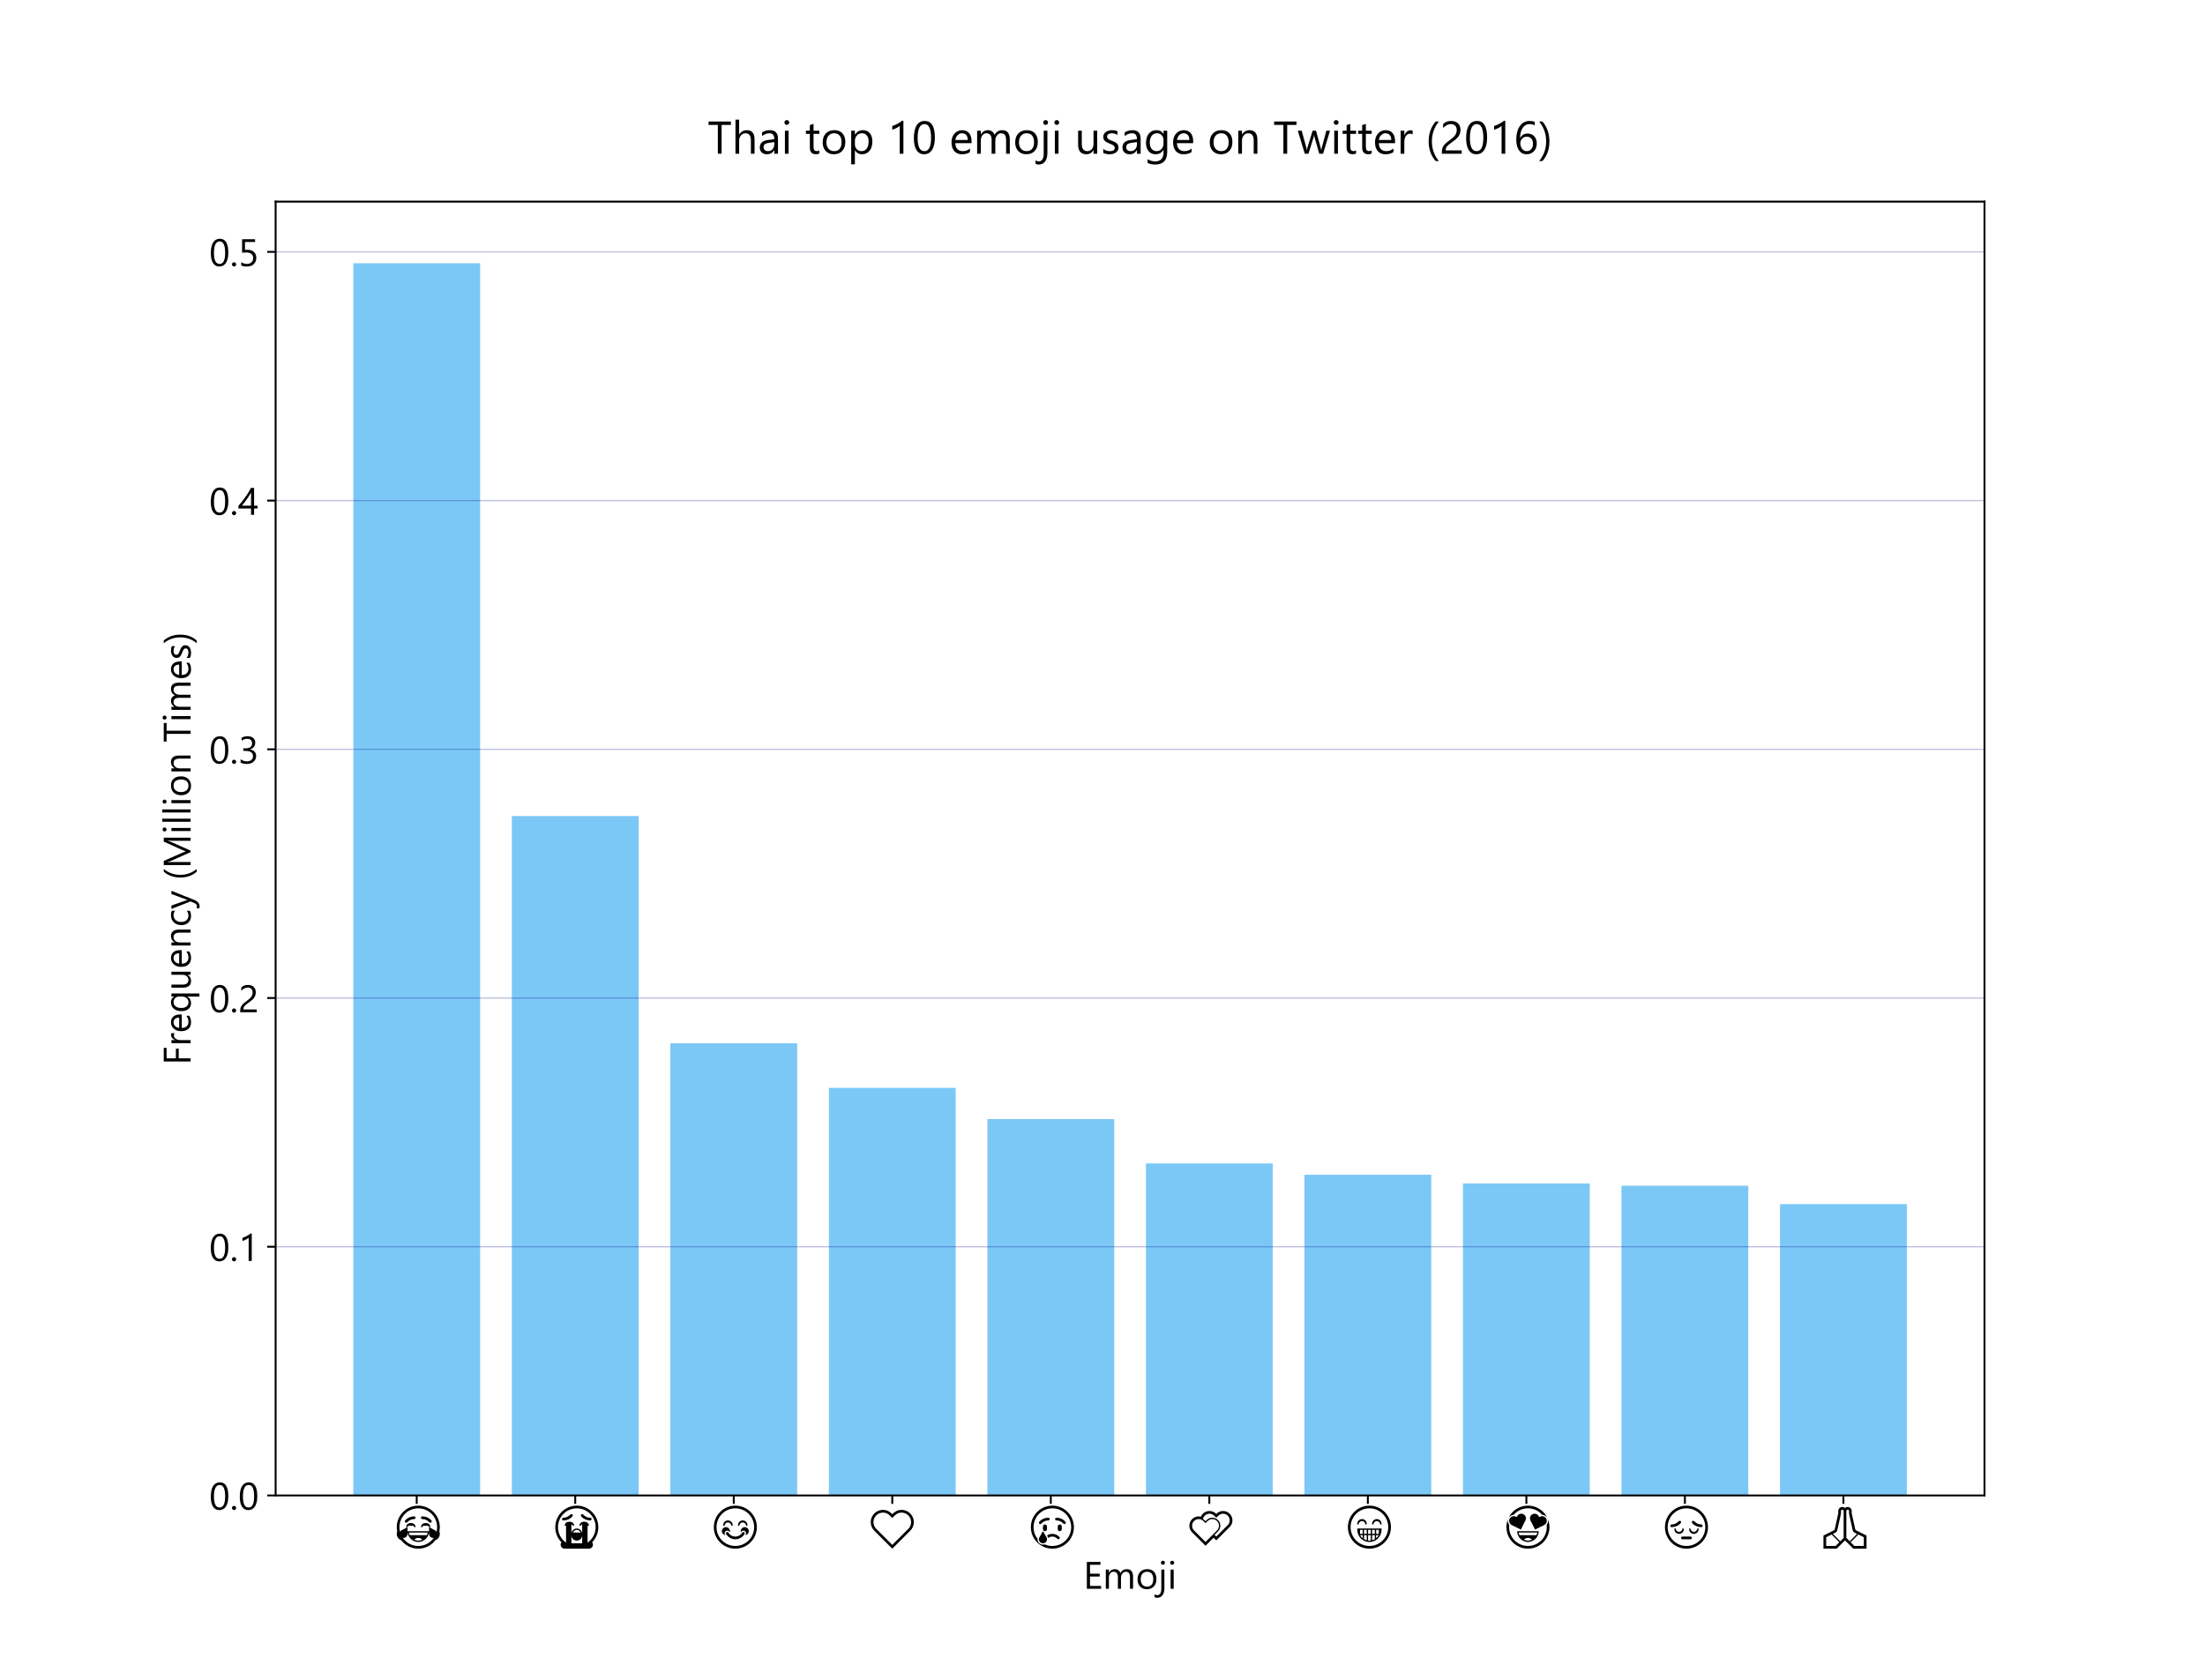 <?xml version="1.0" encoding="utf-8" standalone="no"?>
<!DOCTYPE svg PUBLIC "-//W3C//DTD SVG 1.1//EN"
  "http://www.w3.org/Graphics/SVG/1.1/DTD/svg11.dtd">
<!-- Created with matplotlib (http://matplotlib.org/) -->
<svg height="701.28pt" version="1.1" viewBox="0 0 920.16 701.28" width="920.16pt" xmlns="http://www.w3.org/2000/svg" xmlns:xlink="http://www.w3.org/1999/xlink">
 <defs>
  <style type="text/css">
*{stroke-linecap:butt;stroke-linejoin:round;}
  </style>
 </defs>
 <g id="figure_1">
  <g id="patch_1">
   <path d="M 0 701.28 
L 920.16 701.28 
L 920.16 0 
L 0 0 
z
" style="fill:#ffffff;"/>
  </g>
  <g id="axes_1">
   <g id="patch_2">
    <path d="M 115.02 624.139 
L 828.144 624.139 
L 828.144 84.154 
L 115.02 84.154 
z
" style="fill:#ffffff;"/>
   </g>
   <g id="patch_3">
    <path clip-path="url(#p499a06e4cf)" d="M 147.435 624.139 
L 200.357 624.139 
L 200.357 109.867 
L 147.435 109.867 
z
" style="fill:#7bc8f6;"/>
   </g>
   <g id="patch_4">
    <path clip-path="url(#p499a06e4cf)" d="M 213.587 624.139 
L 266.509 624.139 
L 266.509 340.572 
L 213.587 340.572 
z
" style="fill:#7bc8f6;"/>
   </g>
   <g id="patch_5">
    <path clip-path="url(#p499a06e4cf)" d="M 279.74 624.139 
L 332.662 624.139 
L 332.662 435.415 
L 279.74 435.415 
z
" style="fill:#7bc8f6;"/>
   </g>
   <g id="patch_6">
    <path clip-path="url(#p499a06e4cf)" d="M 345.892 624.139 
L 398.814 624.139 
L 398.814 454.042 
L 345.892 454.042 
z
" style="fill:#7bc8f6;"/>
   </g>
   <g id="patch_7">
    <path clip-path="url(#p499a06e4cf)" d="M 412.045 624.139 
L 464.967 624.139 
L 464.967 467.074 
L 412.045 467.074 
z
" style="fill:#7bc8f6;"/>
   </g>
   <g id="patch_8">
    <path clip-path="url(#p499a06e4cf)" d="M 478.197 624.139 
L 531.119 624.139 
L 531.119 485.574 
L 478.197 485.574 
z
" style="fill:#7bc8f6;"/>
   </g>
   <g id="patch_9">
    <path clip-path="url(#p499a06e4cf)" d="M 544.35 624.139 
L 597.272 624.139 
L 597.272 490.286 
L 544.35 490.286 
z
" style="fill:#7bc8f6;"/>
   </g>
   <g id="patch_10">
    <path clip-path="url(#p499a06e4cf)" d="M 610.502 624.139 
L 663.424 624.139 
L 663.424 493.953 
L 610.502 493.953 
z
" style="fill:#7bc8f6;"/>
   </g>
   <g id="patch_11">
    <path clip-path="url(#p499a06e4cf)" d="M 676.655 624.139 
L 729.577 624.139 
L 729.577 494.866 
L 676.655 494.866 
z
" style="fill:#7bc8f6;"/>
   </g>
   <g id="patch_12">
    <path clip-path="url(#p499a06e4cf)" d="M 742.807 624.139 
L 795.729 624.139 
L 795.729 502.554 
L 742.807 502.554 
z
" style="fill:#7bc8f6;"/>
   </g>
   <g id="matplotlib.axis_1">
    <g id="xtick_1">
     <g id="line2d_1">
      <defs>
       <path d="M 0 0 
L 0 3.5 
" id="m7ff57c2209" style="stroke:#000000;stroke-width:0.8;"/>
      </defs>
      <g>
       <use style="stroke:#000000;stroke-width:0.8;" x="173.896" xlink:href="#m7ff57c2209" y="624.139"/>
      </g>
     </g>
     <g id="text_1">
      <!-- 😂 -->
      <defs>
       <path d="M 124.812 35.109 
Q 124.812 32.234 124.516 29.391 
Q 124.219 26.562 123.688 23.781 
Q 124.812 20.703 124.812 17.578 
Q 124.812 14.844 123.969 12.25 
Q 123.141 9.672 121.625 7.5 
Q 120.125 5.328 118 3.656 
Q 115.875 2 113.281 1.078 
Q 109.281 -4.156 104.266 -8.25 
Q 99.266 -12.359 93.547 -15.188 
Q 87.844 -18.016 81.547 -19.531 
Q 75.25 -21.047 68.656 -21.047 
Q 62.062 -21.047 55.766 -19.547 
Q 49.469 -18.062 43.75 -15.203 
Q 38.031 -12.359 33.031 -8.25 
Q 28.031 -4.156 24.031 1.078 
Q 21.438 2 19.312 3.656 
Q 17.188 5.328 15.672 7.5 
Q 14.156 9.672 13.328 12.25 
Q 12.5 14.844 12.5 17.578 
Q 12.5 20.703 13.625 23.781 
Q 13.094 26.562 12.797 29.391 
Q 12.5 32.234 12.5 35.109 
Q 12.5 42.828 14.5 50 
Q 16.5 57.172 20.156 63.422 
Q 23.828 69.672 28.953 74.797 
Q 34.078 79.938 40.328 83.594 
Q 46.578 87.25 53.734 89.25 
Q 60.891 91.266 68.656 91.266 
Q 76.375 91.266 83.547 89.25 
Q 90.719 87.25 96.969 83.594 
Q 103.219 79.938 108.344 74.797 
Q 113.484 69.672 117.141 63.422 
Q 120.797 57.172 122.797 50 
Q 124.812 42.828 124.812 35.109 
z
M 68.656 -3.516 
Q 62.844 -3.516 57.734 -1.297 
Q 52.641 0.922 48.828 4.734 
Q 45.016 8.547 42.797 13.641 
Q 40.578 18.75 40.578 24.562 
L 40.578 17.578 
Q 40.578 15.375 39.75 13.469 
Q 38.922 11.578 37.469 10.125 
Q 36.031 8.688 34.125 7.859 
Q 32.234 7.031 30.031 7.031 
Q 29.109 7.031 28.219 7.172 
Q 31.641 2.203 36.125 -1.734 
Q 40.625 -5.672 45.828 -8.406 
Q 51.031 -11.141 56.812 -12.578 
Q 62.594 -14.016 68.656 -14.016 
Q 74.703 -14.016 80.484 -12.578 
Q 86.281 -11.141 91.484 -8.406 
Q 96.688 -5.672 101.141 -1.734 
Q 105.609 2.203 109.078 7.172 
Q 108.203 7.031 107.281 7.031 
Q 105.078 7.031 103.141 7.859 
Q 101.219 8.688 99.797 10.109 
Q 98.391 11.531 97.562 13.453 
Q 96.734 15.375 96.734 17.578 
L 96.734 35.109 
L 112.156 26.906 
Q 113.422 26.219 114.469 25.219 
Q 115.531 24.219 116.266 23 
Q 117.781 28.859 117.781 35.109 
Q 117.781 41.891 116.016 48.156 
Q 114.266 54.438 111.062 59.906 
Q 107.859 65.375 103.391 69.844 
Q 98.922 74.312 93.453 77.516 
Q 87.984 80.719 81.703 82.469 
Q 75.438 84.234 68.656 84.234 
Q 61.859 84.234 55.578 82.469 
Q 49.312 80.719 43.844 77.531 
Q 38.375 74.359 33.906 69.859 
Q 29.438 65.375 26.234 59.938 
Q 23.047 54.5 21.281 48.219 
Q 19.531 41.938 19.531 35.156 
Q 19.531 32.078 19.891 29.031 
Q 20.266 25.984 21.047 23 
Q 21.781 24.219 22.828 25.219 
Q 23.875 26.219 25.141 26.906 
L 40.578 35.109 
L 37.062 35.109 
Q 37.062 37.312 37.891 39.203 
Q 38.719 41.109 40.156 42.547 
Q 41.609 44 43.5 44.828 
Q 45.406 45.656 47.609 45.656 
L 51.125 45.656 
Q 53.328 45.656 55.219 44.828 
Q 57.125 44 58.547 42.547 
Q 59.969 41.109 60.797 39.203 
Q 61.625 37.312 61.625 35.109 
L 58.109 35.109 
Q 58.109 36.578 57.078 37.594 
Q 56.062 38.625 54.594 38.625 
L 44.094 38.625 
Q 42.625 38.625 41.594 37.594 
Q 40.578 36.578 40.578 35.109 
L 40.578 24.562 
L 96.734 24.562 
Q 96.734 18.75 94.5 13.641 
Q 92.281 8.547 88.469 4.734 
Q 84.672 0.922 79.547 -1.297 
Q 74.422 -3.516 68.656 -3.516 
z
M 44.344 21.047 
Q 44.875 17.281 46.438 14.062 
L 90.828 14.062 
Q 92.484 17.438 92.969 21.047 
z
M 75.688 59.672 
Q 75.688 61.141 76.703 62.156 
Q 77.734 63.188 79.203 63.188 
Q 82.469 63.188 85.781 62.469 
Q 89.109 61.766 92.203 60.391 
Q 95.312 59.031 98.016 57.031 
Q 100.734 55.031 102.875 52.484 
Q 103.766 51.375 103.766 50.203 
Q 103.766 49.469 103.469 48.828 
Q 103.172 48.188 102.688 47.703 
Q 102.203 47.219 101.562 46.922 
Q 100.922 46.625 100.25 46.625 
Q 99.422 46.625 98.781 46.938 
Q 98.141 47.266 97.609 47.859 
Q 93.75 51.812 89.281 53.984 
Q 84.812 56.156 79.203 56.156 
Q 77.734 56.156 76.703 57.172 
Q 75.688 58.203 75.688 59.672 
z
M 58.109 63.188 
Q 59.578 63.188 60.594 62.156 
Q 61.625 61.141 61.625 59.672 
Q 61.625 58.203 60.594 57.172 
Q 59.578 56.156 58.109 56.156 
Q 52.484 56.156 48.016 53.984 
Q 43.562 51.812 39.703 47.859 
Q 39.156 47.266 38.516 46.938 
Q 37.891 46.625 37.062 46.625 
Q 36.375 46.625 35.734 46.922 
Q 35.109 47.219 34.609 47.703 
Q 34.125 48.188 33.828 48.828 
Q 33.547 49.469 33.547 50.203 
Q 33.547 51.375 34.422 52.484 
Q 36.531 55.031 39.266 57.031 
Q 42 59.031 45.094 60.391 
Q 48.188 61.766 51.484 62.469 
Q 54.781 63.188 58.109 63.188 
z
M 89.703 45.656 
Q 91.891 45.656 93.797 44.828 
Q 95.703 44 97.141 42.547 
Q 98.578 41.109 99.406 39.203 
Q 100.25 37.312 100.25 35.109 
L 96.734 35.109 
Q 96.734 36.578 95.703 37.594 
Q 94.672 38.625 93.219 38.625 
L 82.672 38.625 
Q 81.203 38.625 80.203 37.578 
Q 79.203 36.531 79.203 35.109 
L 75.688 35.109 
Q 75.688 37.312 76.516 39.203 
Q 77.344 41.109 78.75 42.547 
Q 80.172 44 82.078 44.828 
Q 83.984 45.656 86.188 45.656 
z
M 68.656 0 
Q 71.344 0 73.969 0.578 
Q 76.609 1.172 79.047 2.344 
Q 77.047 4.594 74.359 5.812 
Q 71.688 7.031 68.703 7.031 
Q 65.672 7.031 62.953 5.812 
Q 60.25 4.594 58.203 2.344 
Q 60.688 1.172 63.297 0.578 
Q 65.922 0 68.656 0 
z
" id="SegoeUIEmoji-1f602"/>
      </defs>
      <g transform="translate(163.568 642.984)scale(0.16 -0.16)">
       <use xlink:href="#SegoeUIEmoji-1f602"/>
      </g>
     </g>
    </g>
    <g id="xtick_2">
     <g id="line2d_2">
      <g>
       <use style="stroke:#000000;stroke-width:0.8;" x="240.048" xlink:href="#m7ff57c2209" y="624.139"/>
      </g>
     </g>
     <g id="text_2">
      <!-- 😭 -->
      <defs>
       <path d="M 124.812 35.109 
Q 124.812 29.594 123.734 24.219 
Q 122.656 18.844 120.578 13.844 
Q 118.5 8.844 115.5 4.266 
Q 112.5 -0.297 108.688 -4.25 
Q 109.719 -5.609 110.234 -7.203 
Q 110.75 -8.797 110.75 -10.5 
Q 110.75 -12.703 109.906 -14.594 
Q 109.078 -16.5 107.656 -17.938 
Q 106.25 -19.391 104.344 -20.219 
Q 102.438 -21.047 100.25 -21.047 
L 37.062 -21.047 
Q 34.859 -21.047 32.953 -20.219 
Q 31.062 -19.391 29.609 -17.938 
Q 28.172 -16.5 27.344 -14.594 
Q 26.516 -12.703 26.516 -10.5 
Q 26.516 -7.031 28.609 -4.25 
Q 24.703 -0.344 21.703 4.25 
Q 18.703 8.844 16.641 13.844 
Q 14.594 18.844 13.547 24.219 
Q 12.5 29.594 12.5 35.109 
Q 12.5 42.828 14.5 50 
Q 16.5 57.172 20.156 63.422 
Q 23.828 69.672 28.953 74.797 
Q 34.078 79.938 40.328 83.594 
Q 46.578 87.25 53.734 89.25 
Q 60.891 91.266 68.656 91.266 
Q 76.375 91.266 83.547 89.25 
Q 90.719 87.25 96.969 83.594 
Q 103.219 79.938 108.344 74.797 
Q 113.484 69.672 117.141 63.422 
Q 120.797 57.172 122.797 50 
Q 124.812 42.828 124.812 35.109 
z
M 96.734 -5.219 
Q 101.703 -1.812 105.609 2.672 
Q 109.516 7.172 112.219 12.375 
Q 114.938 17.578 116.359 23.344 
Q 117.781 29.109 117.781 35.109 
Q 117.781 41.891 116.016 48.156 
Q 114.266 54.438 111.062 59.906 
Q 107.859 65.375 103.391 69.844 
Q 98.922 74.312 93.453 77.516 
Q 87.984 80.719 81.703 82.469 
Q 75.438 84.234 68.656 84.234 
Q 61.859 84.234 55.578 82.469 
Q 49.312 80.719 43.844 77.516 
Q 38.375 74.312 33.906 69.844 
Q 29.438 65.375 26.234 59.906 
Q 23.047 54.438 21.281 48.156 
Q 19.531 41.891 19.531 35.109 
Q 19.531 29.109 20.938 23.344 
Q 22.359 17.578 25.062 12.375 
Q 27.781 7.172 31.688 2.672 
Q 35.594 -1.812 40.578 -5.219 
L 40.578 38.625 
L 37.062 38.625 
Q 37.062 40.828 37.891 42.719 
Q 38.719 44.625 40.156 46.047 
Q 41.609 47.469 43.5 48.297 
Q 45.406 49.125 47.609 49.125 
L 51.125 49.125 
Q 53.328 49.125 55.219 48.297 
Q 57.125 47.469 58.547 46.047 
Q 59.969 44.625 60.797 42.719 
Q 61.625 40.828 61.625 38.625 
L 58.109 38.625 
Q 58.109 40.094 57.078 41.109 
Q 56.062 42.141 54.594 42.141 
L 54.594 18.172 
Q 54.688 21 55.828 23.438 
Q 56.984 25.875 58.906 27.688 
Q 60.844 29.5 63.359 30.547 
Q 65.875 31.594 68.656 31.594 
Q 71.531 31.594 74.094 30.484 
Q 76.656 29.391 78.562 27.484 
Q 80.469 25.594 81.562 23.016 
Q 82.672 20.453 82.672 17.578 
L 82.672 42.141 
Q 81.203 42.141 80.203 41.109 
Q 79.203 40.094 79.203 38.625 
L 75.688 38.625 
Q 75.688 40.828 76.516 42.719 
Q 77.344 44.625 78.75 46.047 
Q 80.172 47.469 82.078 48.297 
Q 83.984 49.125 86.188 49.125 
L 89.703 49.125 
Q 91.891 49.125 93.797 48.297 
Q 95.703 47.469 97.141 46.047 
Q 98.578 44.625 99.406 42.719 
Q 100.25 40.828 100.25 38.625 
L 96.734 38.625 
z
M 68.656 0 
Q 65.828 0 63.312 1.047 
Q 60.797 2.094 58.891 3.906 
Q 56.984 5.719 55.828 8.172 
Q 54.688 10.641 54.594 13.484 
L 54.594 -6.984 
L 82.672 -6.984 
L 82.672 13.484 
Q 82.562 10.641 81.422 8.172 
Q 80.281 5.719 78.375 3.906 
Q 76.469 2.094 73.969 1.047 
Q 71.484 0 68.656 0 
z
M 107.281 56.156 
Q 107.281 54.734 106.219 53.688 
Q 105.172 52.641 103.766 52.641 
Q 100.484 52.641 97.156 53.344 
Q 93.844 54.047 90.734 55.406 
Q 87.641 56.781 84.906 58.781 
Q 82.172 60.797 80.078 63.328 
Q 79.156 64.406 79.156 65.719 
Q 79.156 67.141 80.203 68.156 
Q 81.25 69.188 82.672 69.188 
Q 83.5 69.188 84.125 68.875 
Q 84.766 68.562 85.297 68.016 
Q 87.25 66.016 89.297 64.453 
Q 91.359 62.891 93.594 61.812 
Q 95.844 60.75 98.359 60.203 
Q 100.875 59.672 103.766 59.672 
Q 105.172 59.672 106.219 58.609 
Q 107.281 57.562 107.281 56.156 
z
M 58.156 65.719 
Q 58.156 64.406 57.234 63.328 
Q 55.125 60.797 52.391 58.781 
Q 49.656 56.781 46.547 55.406 
Q 43.453 54.047 40.125 53.344 
Q 36.812 52.641 33.547 52.641 
Q 32.125 52.641 31.078 53.688 
Q 30.031 54.734 30.031 56.156 
Q 30.031 57.625 31.047 58.641 
Q 32.078 59.672 33.547 59.672 
Q 39.156 59.672 43.672 61.844 
Q 48.188 64.016 52 67.969 
Q 52.547 68.562 53.172 68.875 
Q 53.812 69.188 54.641 69.188 
Q 56.062 69.188 57.109 68.156 
Q 58.156 67.141 58.156 65.719 
z
M 78.562 21.047 
Q 78.031 22.656 77.031 23.953 
Q 76.031 25.25 74.734 26.141 
Q 73.438 27.047 71.875 27.562 
Q 70.312 28.078 68.656 28.078 
Q 66.938 28.078 65.406 27.562 
Q 63.875 27.047 62.578 26.141 
Q 61.281 25.25 60.281 23.953 
Q 59.281 22.656 58.734 21.047 
z
" id="SegoeUIEmoji-1f62d"/>
      </defs>
      <g transform="translate(229.721 642.984)scale(0.16 -0.16)">
       <use xlink:href="#SegoeUIEmoji-1f62d"/>
      </g>
     </g>
    </g>
    <g id="xtick_3">
     <g id="line2d_3">
      <g>
       <use style="stroke:#000000;stroke-width:0.8;" x="306.201" xlink:href="#m7ff57c2209" y="624.139"/>
      </g>
     </g>
     <g id="text_3">
      <!-- 😊 -->
      <defs>
       <path d="M 87.938 47.406 
Q 86.078 47.406 84.484 46.719 
Q 82.906 46.047 81.734 44.844 
Q 80.562 43.656 79.875 42.047 
Q 79.203 40.438 79.203 38.625 
L 75.688 38.625 
L 75.688 40.375 
Q 75.688 42.922 76.641 45.156 
Q 77.594 47.406 79.25 49.062 
Q 80.906 50.734 83.125 51.688 
Q 85.359 52.641 87.938 52.641 
Q 90.484 52.641 92.719 51.688 
Q 94.969 50.734 96.625 49.062 
Q 98.297 47.406 99.266 45.156 
Q 100.25 42.922 100.25 40.375 
L 100.25 38.625 
L 96.734 38.625 
Q 96.734 40.438 96.047 42.047 
Q 95.359 43.656 94.156 44.844 
Q 92.969 46.047 91.359 46.719 
Q 89.75 47.406 87.938 47.406 
z
M 49.359 47.406 
Q 47.516 47.406 45.922 46.719 
Q 44.344 46.047 43.141 44.844 
Q 41.938 43.656 41.25 42.047 
Q 40.578 40.438 40.578 38.625 
L 37.062 38.625 
L 37.062 40.375 
Q 37.062 42.922 38.031 45.156 
Q 39.016 47.406 40.672 49.062 
Q 42.328 50.734 44.578 51.688 
Q 46.828 52.641 49.359 52.641 
Q 51.906 52.641 54.141 51.688 
Q 56.391 50.734 58.047 49.062 
Q 59.719 47.406 60.672 45.156 
Q 61.625 42.922 61.625 40.375 
L 61.625 38.625 
L 58.109 38.625 
Q 58.109 40.438 57.422 42.047 
Q 56.734 43.656 55.562 44.844 
Q 54.391 46.047 52.781 46.719 
Q 51.172 47.406 49.359 47.406 
z
M 54.203 21.625 
Q 52.938 23.484 51.484 24.734 
Q 50.047 25.984 47.609 25.984 
Q 46.625 25.984 45.719 25.703 
Q 44.828 25.438 44 24.953 
Q 42.391 23.969 41.484 22.406 
Q 40.578 20.844 40.578 19 
Q 40.578 17.672 41.062 16.5 
Q 41.547 15.328 42.281 14.203 
Q 40.438 14.5 38.812 15.453 
Q 37.203 16.406 36.031 17.797 
Q 34.859 19.188 34.203 20.922 
Q 33.547 22.656 33.547 24.562 
Q 33.547 26.766 34.375 28.656 
Q 35.203 30.562 36.641 32 
Q 38.094 33.453 39.984 34.281 
Q 41.891 35.109 44.094 35.109 
Q 46.297 35.109 48.188 34.281 
Q 50.094 33.453 51.516 32 
Q 52.938 30.562 53.766 28.656 
Q 54.594 26.766 54.594 24.562 
Q 54.594 23.828 54.516 23.062 
Q 54.438 22.312 54.203 21.625 
z
M 93.219 35.109 
Q 95.406 35.109 97.312 34.281 
Q 99.219 33.453 100.656 32 
Q 102.094 30.562 102.922 28.656 
Q 103.766 26.766 103.766 24.562 
Q 103.766 22.656 103.094 20.891 
Q 102.438 19.141 101.266 17.75 
Q 100.094 16.359 98.484 15.422 
Q 96.875 14.5 94.969 14.203 
Q 95.75 15.328 96.219 16.375 
Q 96.688 17.438 96.688 18.844 
Q 96.688 20.312 96.141 21.625 
Q 95.609 22.953 94.656 23.906 
Q 93.703 24.859 92.406 25.422 
Q 91.109 25.984 89.656 25.984 
Q 88.375 25.984 87.453 25.656 
Q 86.531 25.344 85.766 24.781 
Q 85.016 24.219 84.375 23.438 
Q 83.734 22.656 83.109 21.688 
Q 82.672 23.047 82.672 24.562 
Q 82.672 26.766 83.5 28.656 
Q 84.328 30.562 85.766 32 
Q 87.203 33.453 89.109 34.281 
Q 91.016 35.109 93.219 35.109 
z
M 89.656 22.469 
Q 91.156 22.469 92.156 21.453 
Q 93.172 20.453 93.172 18.953 
Q 93.172 18.359 92.922 17.719 
Q 92.672 17.094 92.297 16.484 
Q 91.938 15.875 91.516 15.312 
Q 91.109 14.75 90.766 14.312 
Q 86.672 9.125 80.953 6.312 
Q 75.25 3.516 68.656 3.516 
Q 62.016 3.516 56.344 6.312 
Q 50.688 9.125 46.531 14.312 
Q 46.188 14.75 45.75 15.312 
Q 45.312 15.875 44.938 16.484 
Q 44.578 17.094 44.328 17.719 
Q 44.094 18.359 44.094 18.953 
Q 44.094 20.359 45.141 21.406 
Q 46.188 22.469 47.609 22.469 
Q 48.641 22.469 49.312 22 
Q 50 21.531 50.594 20.75 
Q 51.219 19.922 51.781 19.141 
Q 52.344 18.359 53.031 17.578 
Q 59.234 10.547 68.656 10.547 
Q 77.938 10.547 84.234 17.578 
Q 84.906 18.359 85.469 19.141 
Q 86.031 19.922 86.672 20.75 
Q 87.25 21.531 87.938 22 
Q 88.625 22.469 89.656 22.469 
z
M 68.656 91.266 
Q 76.422 91.266 83.594 89.25 
Q 90.766 87.25 96.984 83.594 
Q 103.219 79.938 108.344 74.797 
Q 113.484 69.672 117.141 63.453 
Q 120.797 57.234 122.797 50.047 
Q 124.812 42.875 124.812 35.109 
Q 124.812 27.344 122.797 20.156 
Q 120.797 12.984 117.141 6.75 
Q 113.484 0.531 108.344 -4.594 
Q 103.219 -9.719 96.984 -13.375 
Q 90.766 -17.047 83.594 -19.047 
Q 76.422 -21.047 68.656 -21.047 
Q 60.891 -21.047 53.703 -19.047 
Q 46.531 -17.047 40.297 -13.375 
Q 34.078 -9.719 28.953 -4.594 
Q 23.828 0.531 20.156 6.75 
Q 16.5 12.984 14.5 20.156 
Q 12.5 27.344 12.5 35.109 
Q 12.5 42.875 14.5 50.047 
Q 16.5 57.234 20.156 63.453 
Q 23.828 69.672 28.953 74.797 
Q 34.078 79.938 40.297 83.594 
Q 46.531 87.25 53.703 89.25 
Q 60.891 91.266 68.656 91.266 
z
M 68.656 -14.016 
Q 75.438 -14.016 81.703 -12.25 
Q 87.984 -10.5 93.453 -7.297 
Q 98.922 -4.109 103.391 0.359 
Q 107.859 4.828 111.062 10.297 
Q 114.266 15.766 116.016 22.047 
Q 117.781 28.328 117.781 35.109 
Q 117.781 41.891 116.016 48.156 
Q 114.266 54.438 111.062 59.906 
Q 107.859 65.375 103.391 69.844 
Q 98.922 74.312 93.453 77.516 
Q 87.984 80.719 81.703 82.469 
Q 75.438 84.234 68.656 84.234 
Q 61.859 84.234 55.578 82.469 
Q 49.312 80.719 43.844 77.516 
Q 38.375 74.312 33.906 69.844 
Q 29.438 65.375 26.234 59.906 
Q 23.047 54.438 21.281 48.156 
Q 19.531 41.891 19.531 35.109 
Q 19.531 28.328 21.281 22.047 
Q 23.047 15.766 26.234 10.297 
Q 29.438 4.828 33.906 0.359 
Q 38.375 -4.109 43.844 -7.297 
Q 49.312 -10.5 55.578 -12.25 
Q 61.859 -14.016 68.656 -14.016 
z
" id="SegoeUIEmoji-1f60a"/>
      </defs>
      <g transform="translate(295.873 642.984)scale(0.16 -0.16)">
       <use xlink:href="#SegoeUIEmoji-1f60a"/>
      </g>
     </g>
    </g>
    <g id="xtick_4">
     <g id="line2d_4">
      <g>
       <use style="stroke:#000000;stroke-width:0.8;" x="372.353" xlink:href="#m7ff57c2209" y="624.139"/>
      </g>
     </g>
     <g id="text_4">
      <!-- ❤ -->
      <defs>
       <path d="M 92.969 84.234 
Q 97.359 84.234 101.406 83.078 
Q 105.469 81.938 109 79.859 
Q 112.547 77.781 115.453 74.875 
Q 118.359 71.969 120.438 68.422 
Q 122.516 64.891 123.656 60.828 
Q 124.812 56.781 124.812 52.391 
Q 124.812 45.906 122.438 40.188 
Q 120.062 34.469 115.484 29.891 
L 68.656 -16.938 
L 21.828 29.891 
Q 17.234 34.469 14.859 40.188 
Q 12.5 45.906 12.5 52.391 
Q 12.5 56.781 13.641 60.859 
Q 14.797 64.938 16.844 68.453 
Q 18.891 71.969 21.812 74.891 
Q 24.75 77.828 28.266 79.875 
Q 31.781 81.938 35.859 83.078 
Q 39.938 84.234 44.344 84.234 
Q 48.094 84.234 51.406 83.469 
Q 54.734 82.719 57.688 81.297 
Q 60.641 79.891 63.344 77.812 
Q 66.062 75.734 68.656 73.094 
Q 71.234 75.734 73.938 77.812 
Q 76.656 79.891 79.609 81.328 
Q 82.562 82.766 85.875 83.5 
Q 89.203 84.234 92.969 84.234 
z
M 68.656 -7.031 
L 110.5 34.859 
Q 114.016 38.375 115.891 42.891 
Q 117.781 47.406 117.781 52.391 
Q 117.781 57.516 115.828 62.031 
Q 113.875 66.547 110.5 69.922 
Q 107.125 73.297 102.609 75.25 
Q 98.094 77.203 92.969 77.203 
Q 88.969 77.203 85.844 76.219 
Q 82.719 75.25 80.078 73.562 
Q 77.438 71.875 75.062 69.594 
Q 72.703 67.328 70.219 64.797 
L 68.656 63.188 
L 67.234 64.656 
Q 64.75 67.234 62.359 69.5 
Q 59.969 71.781 57.297 73.484 
Q 54.641 75.203 51.484 76.203 
Q 48.344 77.203 44.344 77.203 
Q 39.203 77.203 34.688 75.25 
Q 30.172 73.297 26.797 69.922 
Q 23.438 66.547 21.484 62.031 
Q 19.531 57.516 19.531 52.391 
Q 19.531 47.406 21.406 42.891 
Q 23.297 38.375 26.812 34.859 
z
" id="SegoeUIEmoji-2764"/>
      </defs>
      <g transform="translate(361.368 643.647)scale(0.16 -0.16)">
       <use xlink:href="#SegoeUIEmoji-2764"/>
      </g>
     </g>
    </g>
    <g id="xtick_5">
     <g id="line2d_5">
      <g>
       <use style="stroke:#000000;stroke-width:0.8;" x="438.506" xlink:href="#m7ff57c2209" y="624.139"/>
      </g>
     </g>
     <g id="text_5">
      <!-- 😢 -->
      <defs>
       <path d="M 68.656 91.266 
Q 76.375 91.266 83.547 89.25 
Q 90.719 87.25 96.969 83.594 
Q 103.219 79.938 108.344 74.797 
Q 113.484 69.672 117.141 63.422 
Q 120.797 57.172 122.797 50 
Q 124.812 42.828 124.812 35.109 
Q 124.812 27.344 122.797 20.188 
Q 120.797 13.031 117.141 6.781 
Q 113.484 0.531 108.344 -4.594 
Q 103.219 -9.719 96.969 -13.375 
Q 90.719 -17.047 83.547 -19.047 
Q 76.375 -21.047 68.656 -21.047 
Q 60.891 -21.047 53.734 -19.047 
Q 46.578 -17.047 40.328 -13.375 
Q 34.078 -9.719 28.953 -4.594 
Q 23.828 0.531 20.156 6.781 
Q 16.5 13.031 14.5 20.203 
Q 12.5 27.391 12.5 35.109 
Q 12.5 42.828 14.5 50 
Q 16.5 57.172 20.156 63.422 
Q 23.828 69.672 28.953 74.797 
Q 34.078 79.938 40.328 83.594 
Q 46.578 87.25 53.734 89.25 
Q 60.891 91.266 68.656 91.266 
z
M 68.656 -14.016 
Q 75.438 -14.016 81.703 -12.25 
Q 87.984 -10.5 93.453 -7.297 
Q 98.922 -4.109 103.391 0.359 
Q 107.859 4.828 111.062 10.297 
Q 114.266 15.766 116.016 22.047 
Q 117.781 28.328 117.781 35.109 
Q 117.781 41.891 116.016 48.156 
Q 114.266 54.438 111.062 59.906 
Q 107.859 65.375 103.391 69.844 
Q 98.922 74.312 93.453 77.516 
Q 87.984 80.719 81.703 82.469 
Q 75.438 84.234 68.656 84.234 
Q 61.859 84.234 55.578 82.469 
Q 49.312 80.719 43.844 77.516 
Q 38.375 74.312 33.906 69.844 
Q 29.438 65.375 26.234 59.906 
Q 23.047 54.438 21.281 48.156 
Q 19.531 41.891 19.531 35.109 
Q 19.531 26.703 22.219 18.938 
Q 24.906 11.188 30.125 4.641 
Q 30.078 4.25 30.047 3.906 
Q 30.031 3.562 30.031 3.172 
Q 30.031 0.297 31.156 -2.219 
Q 32.281 -4.734 34.234 -6.594 
Q 36.188 -8.453 38.719 -9.5 
Q 41.266 -10.547 44.141 -10.547 
Q 46.484 -10.547 48.688 -9.812 
Q 53.422 -11.969 58.453 -12.984 
Q 63.484 -14.016 68.656 -14.016 
z
M 54.594 3.422 
Q 54.594 1.219 53.766 -0.688 
Q 52.938 -2.594 51.516 -4 
Q 50.094 -5.422 48.188 -6.219 
Q 46.297 -7.031 44.141 -7.031 
Q 41.938 -7.031 39.984 -6.25 
Q 38.031 -5.469 36.609 -4.078 
Q 35.203 -2.688 34.375 -0.797 
Q 33.547 1.078 33.547 3.328 
Q 33.547 4.891 33.953 6.328 
Q 34.375 7.766 35.156 9.078 
L 44.094 24.562 
L 51.906 10.984 
Q 52.484 10.016 52.969 9.125 
Q 53.469 8.25 53.828 7.375 
Q 54.203 6.5 54.391 5.547 
Q 54.594 4.594 54.594 3.422 
z
M 54.688 13.234 
Q 57.766 15.375 61.297 16.469 
Q 64.844 17.578 68.562 17.578 
Q 71.141 17.578 73.703 17.031 
Q 76.266 16.5 78.625 15.453 
Q 81 14.406 83.125 12.859 
Q 85.25 11.328 86.969 9.375 
Q 87.891 8.297 87.891 7.078 
Q 87.891 6.344 87.594 5.703 
Q 87.312 5.078 86.812 4.594 
Q 86.328 4.109 85.688 3.812 
Q 85.062 3.516 84.375 3.516 
Q 83.547 3.516 82.906 3.828 
Q 82.281 4.156 81.734 4.688 
Q 78.906 7.469 75.797 9 
Q 72.703 10.547 68.656 10.547 
Q 65.625 10.547 62.844 9.562 
Q 60.062 8.594 57.719 6.734 
Q 57.281 8.594 56.422 10.109 
Q 55.562 11.625 54.688 13.234 
z
M 103.766 46.688 
Q 103.766 45.953 103.469 45.312 
Q 103.172 44.672 102.688 44.188 
Q 102.203 43.703 101.562 43.406 
Q 100.922 43.109 100.25 43.109 
Q 99.422 43.109 98.781 43.422 
Q 98.141 43.75 97.609 44.344 
Q 93.75 48.297 89.281 50.469 
Q 84.812 52.641 79.203 52.641 
Q 77.781 52.641 76.734 53.688 
Q 75.688 54.734 75.688 56.156 
Q 75.688 57.625 76.703 58.641 
Q 77.734 59.672 79.203 59.672 
Q 82.469 59.672 85.781 58.953 
Q 89.109 58.25 92.203 56.875 
Q 95.312 55.516 98.016 53.516 
Q 100.734 51.516 102.875 48.969 
Q 103.766 47.859 103.766 46.688 
z
M 33.547 46.688 
Q 33.547 47.859 34.422 48.969 
Q 36.531 51.516 39.266 53.516 
Q 42 55.516 45.094 56.875 
Q 48.188 58.25 51.484 58.953 
Q 54.781 59.672 58.109 59.672 
Q 59.578 59.672 60.594 58.641 
Q 61.625 57.625 61.625 56.156 
Q 61.625 54.734 60.562 53.688 
Q 59.516 52.641 58.109 52.641 
Q 52.484 52.641 48.016 50.469 
Q 43.562 48.297 39.703 44.344 
Q 39.156 43.75 38.516 43.422 
Q 37.891 43.109 37.062 43.109 
Q 36.375 43.109 35.734 43.406 
Q 35.109 43.703 34.609 44.188 
Q 34.125 44.672 33.828 45.312 
Q 33.547 45.953 33.547 46.688 
z
M 87.938 42.141 
Q 89.016 42.141 89.984 41.719 
Q 90.969 41.312 91.672 40.594 
Q 92.391 39.891 92.797 38.906 
Q 93.219 37.938 93.219 36.859 
L 93.219 29.828 
Q 93.219 28.766 92.797 27.812 
Q 92.391 26.859 91.656 26.125 
Q 90.922 25.391 89.969 24.969 
Q 89.016 24.562 87.938 24.562 
Q 86.859 24.562 85.906 24.969 
Q 84.969 25.391 84.234 26.125 
Q 83.5 26.859 83.078 27.812 
Q 82.672 28.766 82.672 29.828 
L 82.672 36.859 
Q 82.672 37.938 83.078 38.891 
Q 83.5 39.844 84.234 40.578 
Q 84.969 41.312 85.906 41.719 
Q 86.859 42.141 87.938 42.141 
z
M 44.094 36.859 
Q 44.094 37.938 44.5 38.906 
Q 44.922 39.891 45.625 40.594 
Q 46.344 41.312 47.297 41.719 
Q 48.25 42.141 49.359 42.141 
Q 50.438 42.141 51.406 41.719 
Q 52.391 41.312 53.078 40.578 
Q 53.766 39.844 54.172 38.891 
Q 54.594 37.938 54.594 36.859 
L 54.594 29.828 
Q 54.594 28.766 54.172 27.812 
Q 53.766 26.859 53.047 26.125 
Q 52.344 25.391 51.391 24.969 
Q 50.438 24.562 49.359 24.562 
Q 48.297 24.562 47.344 24.969 
Q 46.391 25.391 45.656 26.125 
Q 44.922 26.859 44.5 27.812 
Q 44.094 28.766 44.094 29.828 
z
" id="SegoeUIEmoji-1f622"/>
      </defs>
      <g transform="translate(428.178 642.984)scale(0.16 -0.16)">
       <use xlink:href="#SegoeUIEmoji-1f622"/>
      </g>
     </g>
    </g>
    <g id="xtick_6">
     <g id="line2d_6">
      <g>
       <use style="stroke:#000000;stroke-width:0.8;" x="504.658" xlink:href="#m7ff57c2209" y="624.139"/>
      </g>
     </g>
     <g id="text_6">
      <!-- 💕 -->
      <defs>
       <path d="M 100.391 77.203 
Q 105.422 77.203 109.891 75.297 
Q 114.359 73.391 117.656 70.094 
Q 120.953 66.797 122.875 62.344 
Q 124.812 57.906 124.812 52.828 
Q 124.812 47.797 122.969 43.531 
Q 121.141 39.266 117.672 35.594 
Q 114.844 32.562 111.891 29.688 
Q 108.938 26.812 106 23.875 
Q 100.141 18.016 94.359 12.203 
Q 88.578 6.391 82.672 0.641 
L 75.688 7.625 
L 54.594 -13.422 
Q 48.828 -7.516 43.016 -1.734 
Q 37.203 4.047 31.344 9.906 
Q 28.422 12.844 25.469 15.672 
Q 22.516 18.5 19.625 21.531 
Q 16.219 25.141 14.359 29.438 
Q 12.5 33.734 12.5 38.766 
Q 12.5 43.797 14.406 48.234 
Q 16.312 52.688 19.609 55.984 
Q 22.906 59.281 27.312 61.203 
Q 31.734 63.141 36.766 63.141 
Q 39.594 63.141 42.578 62.453 
Q 43.953 65.828 46.266 68.531 
Q 48.578 71.234 51.531 73.156 
Q 54.5 75.094 57.906 76.141 
Q 61.328 77.203 64.938 77.203 
Q 67.328 77.203 69.797 76.688 
Q 72.266 76.172 74.578 75.188 
Q 76.906 74.219 78.984 72.797 
Q 81.062 71.391 82.672 69.578 
Q 86.328 73.25 90.75 75.219 
Q 95.172 77.203 100.391 77.203 
z
M 36.859 56.156 
Q 33.25 56.156 30.094 54.781 
Q 26.953 53.422 24.609 51.047 
Q 22.266 48.688 20.891 45.5 
Q 19.531 42.328 19.531 38.766 
Q 19.531 35.25 20.828 32.125 
Q 22.125 29 24.609 26.516 
L 54.594 -3.516 
L 84.625 26.516 
Q 87.109 29 88.406 32.125 
Q 89.703 35.25 89.703 38.766 
Q 89.703 42.391 88.328 45.562 
Q 86.969 48.734 84.625 51.078 
Q 82.281 53.422 79.094 54.781 
Q 75.922 56.156 72.312 56.156 
Q 69.141 56.156 66.75 55.266 
Q 64.359 54.391 62.359 52.922 
Q 60.359 51.469 58.5 49.562 
Q 56.641 47.656 54.594 45.656 
Q 52.547 47.703 50.703 49.609 
Q 48.875 51.516 46.875 52.969 
Q 44.875 54.438 42.484 55.297 
Q 40.094 56.156 36.859 56.156 
z
M 78.172 15.094 
L 82.672 10.547 
L 112.703 40.531 
Q 115.188 43.016 116.484 46.156 
Q 117.781 49.312 117.781 52.828 
Q 117.781 56.391 116.406 59.562 
Q 115.047 62.75 112.703 65.094 
Q 110.359 67.438 107.172 68.797 
Q 104 70.172 100.438 70.172 
Q 97.266 70.172 94.844 69.281 
Q 92.438 68.406 90.406 66.969 
Q 88.375 65.531 86.547 63.625 
Q 84.719 61.719 82.672 59.672 
L 81.203 61.188 
Q 79.438 62.984 77.734 64.625 
Q 76.031 66.266 74.125 67.5 
Q 72.219 68.75 69.969 69.453 
Q 67.719 70.172 64.844 70.172 
Q 61.031 70.172 57.828 68.672 
Q 54.641 67.188 52.094 64.406 
Q 51.469 63.719 50.75 62.734 
Q 50.047 61.766 49.453 60.672 
Q 48.875 59.578 48.453 58.453 
Q 48.047 57.328 48 56.453 
Q 49.906 55.328 51.469 53.734 
Q 53.031 52.156 54.594 50.594 
Q 56.594 52.641 58.469 54.312 
Q 60.359 56 62.422 57.172 
Q 64.5 58.344 66.891 59 
Q 69.281 59.672 72.312 59.672 
Q 76.656 59.672 80.469 58.031 
Q 84.281 56.391 87.109 53.562 
Q 89.938 50.734 91.578 46.922 
Q 93.219 43.109 93.219 38.766 
Q 93.219 34.578 91.625 30.766 
Q 90.047 26.953 87.109 24.031 
z
" id="SegoeUIEmoji-1f495"/>
      </defs>
      <g transform="translate(494.331 642.984)scale(0.16 -0.16)">
       <use xlink:href="#SegoeUIEmoji-1f495"/>
      </g>
     </g>
    </g>
    <g id="xtick_7">
     <g id="line2d_7">
      <g>
       <use style="stroke:#000000;stroke-width:0.8;" x="570.811" xlink:href="#m7ff57c2209" y="624.139"/>
      </g>
     </g>
     <g id="text_7">
      <!-- 😁 -->
      <defs>
       <path d="M 37.062 28.078 
L 37.062 31.594 
L 100.25 31.594 
L 100.25 28.078 
Q 100.25 23.734 99.125 19.672 
Q 98 15.625 95.922 12.125 
Q 93.844 8.641 90.969 5.75 
Q 88.094 2.875 84.594 0.797 
Q 81.109 -1.266 77.047 -2.391 
Q 73 -3.516 68.656 -3.516 
Q 64.312 -3.516 60.25 -2.391 
Q 56.203 -1.266 52.703 0.797 
Q 49.219 2.875 46.328 5.75 
Q 43.453 8.641 41.375 12.125 
Q 39.312 15.625 38.188 19.672 
Q 37.062 23.734 37.062 28.078 
z
M 49.359 50.875 
Q 47.516 50.875 45.922 50.188 
Q 44.344 49.516 43.141 48.344 
Q 41.938 47.172 41.25 45.562 
Q 40.578 43.953 40.578 42.141 
L 37.062 42.141 
L 37.062 43.891 
Q 37.062 46.438 38.031 48.672 
Q 39.016 50.922 40.672 52.578 
Q 42.328 54.25 44.578 55.203 
Q 46.828 56.156 49.359 56.156 
Q 51.906 56.156 54.141 55.203 
Q 56.391 54.25 58.047 52.578 
Q 59.719 50.922 60.672 48.672 
Q 61.625 46.438 61.625 43.891 
L 61.625 42.141 
L 58.109 42.141 
Q 58.109 43.953 57.422 45.531 
Q 56.734 47.125 55.531 48.312 
Q 54.344 49.516 52.75 50.188 
Q 51.172 50.875 49.359 50.875 
z
M 87.938 50.875 
Q 86.141 50.875 84.547 50.188 
Q 82.953 49.516 81.75 48.312 
Q 80.562 47.125 79.875 45.531 
Q 79.203 43.953 79.203 42.141 
L 75.688 42.141 
L 75.688 43.891 
Q 75.688 46.438 76.641 48.672 
Q 77.594 50.922 79.25 52.578 
Q 80.906 54.25 83.125 55.203 
Q 85.359 56.156 87.938 56.156 
Q 90.484 56.156 92.719 55.203 
Q 94.969 54.25 96.625 52.578 
Q 98.297 50.922 99.266 48.672 
Q 100.25 46.438 100.25 43.891 
L 100.25 42.141 
L 96.734 42.141 
Q 96.734 43.953 96.047 45.562 
Q 95.359 47.172 94.156 48.344 
Q 92.969 49.516 91.359 50.188 
Q 89.75 50.875 87.938 50.875 
z
M 65.141 14.062 
L 65.141 0.25 
Q 66.016 0.141 66.891 0.062 
Q 67.781 0 68.656 0 
Q 69.531 0 70.406 0.062 
Q 71.297 0.141 72.172 0.25 
L 72.172 14.062 
z
M 54.594 14.062 
L 54.594 3.812 
Q 57.906 1.906 61.625 0.922 
L 61.625 14.062 
z
M 75.688 14.062 
L 75.688 0.922 
Q 79.297 1.859 82.672 3.812 
L 82.672 14.062 
z
M 86.188 28.078 
L 86.188 17.578 
L 93.219 17.578 
L 93.219 28.078 
z
M 65.141 28.078 
L 65.141 17.578 
L 72.172 17.578 
L 72.172 28.078 
z
M 54.594 28.078 
L 54.594 17.578 
L 61.625 17.578 
L 61.625 28.078 
z
M 44.094 28.078 
L 44.094 17.578 
L 51.125 17.578 
L 51.125 28.078 
z
M 75.688 28.078 
L 75.688 17.578 
L 82.672 17.578 
L 82.672 28.078 
z
M 86.188 14.062 
L 86.188 6.203 
Q 90.328 9.469 92.922 14.062 
z
M 51.125 6.203 
L 51.125 14.062 
L 44.391 14.062 
Q 46.969 9.469 51.125 6.203 
z
M 68.656 91.266 
Q 76.422 91.266 83.594 89.25 
Q 90.766 87.25 96.984 83.594 
Q 103.219 79.938 108.344 74.797 
Q 113.484 69.672 117.141 63.453 
Q 120.797 57.234 122.797 50.047 
Q 124.812 42.875 124.812 35.109 
Q 124.812 27.344 122.797 20.156 
Q 120.797 12.984 117.141 6.75 
Q 113.484 0.531 108.344 -4.594 
Q 103.219 -9.719 96.984 -13.375 
Q 90.766 -17.047 83.594 -19.047 
Q 76.422 -21.047 68.656 -21.047 
Q 60.891 -21.047 53.703 -19.047 
Q 46.531 -17.047 40.297 -13.375 
Q 34.078 -9.719 28.953 -4.594 
Q 23.828 0.531 20.156 6.75 
Q 16.5 12.984 14.5 20.156 
Q 12.5 27.344 12.5 35.109 
Q 12.5 42.875 14.5 50.047 
Q 16.5 57.234 20.156 63.453 
Q 23.828 69.672 28.953 74.797 
Q 34.078 79.938 40.297 83.594 
Q 46.531 87.25 53.703 89.25 
Q 60.891 91.266 68.656 91.266 
z
M 68.656 -14.016 
Q 75.438 -14.016 81.703 -12.25 
Q 87.984 -10.5 93.453 -7.297 
Q 98.922 -4.109 103.391 0.359 
Q 107.859 4.828 111.062 10.297 
Q 114.266 15.766 116.016 22.047 
Q 117.781 28.328 117.781 35.109 
Q 117.781 41.891 116.016 48.156 
Q 114.266 54.438 111.062 59.906 
Q 107.859 65.375 103.391 69.844 
Q 98.922 74.312 93.453 77.516 
Q 87.984 80.719 81.703 82.469 
Q 75.438 84.234 68.656 84.234 
Q 61.859 84.234 55.578 82.469 
Q 49.312 80.719 43.844 77.516 
Q 38.375 74.312 33.906 69.844 
Q 29.438 65.375 26.234 59.906 
Q 23.047 54.438 21.281 48.156 
Q 19.531 41.891 19.531 35.109 
Q 19.531 28.328 21.281 22.047 
Q 23.047 15.766 26.234 10.297 
Q 29.438 4.828 33.906 0.359 
Q 38.375 -4.109 43.844 -7.297 
Q 49.312 -10.5 55.578 -12.25 
Q 61.859 -14.016 68.656 -14.016 
z
" id="SegoeUIEmoji-1f601"/>
      </defs>
      <g transform="translate(560.483 642.984)scale(0.16 -0.16)">
       <use xlink:href="#SegoeUIEmoji-1f601"/>
      </g>
     </g>
    </g>
    <g id="xtick_8">
     <g id="line2d_8">
      <g>
       <use style="stroke:#000000;stroke-width:0.8;" x="636.963" xlink:href="#m7ff57c2209" y="624.139"/>
      </g>
     </g>
     <g id="text_8">
      <!-- 😍 -->
      <defs>
       <path d="M 117.781 35.109 
Q 117.781 36.672 117.703 38.188 
Q 117.625 39.703 117.391 41.266 
Q 119.234 43.359 120.266 45.969 
Q 121.297 48.578 121.297 51.375 
Q 121.297 54.594 120.125 57.438 
Q 118.953 60.297 116.875 62.422 
Q 114.797 64.547 111.984 65.812 
Q 109.188 67.094 105.906 67.141 
Q 102.438 71.234 98.188 74.406 
Q 93.953 77.594 89.156 79.766 
Q 84.375 81.938 79.172 83.078 
Q 73.969 84.234 68.656 84.234 
Q 63.281 84.234 58.109 83.078 
Q 52.938 81.938 48.141 79.766 
Q 43.359 77.594 39.109 74.406 
Q 34.859 71.234 31.391 67.141 
Q 29.203 67.094 27.125 66.453 
Q 25.047 65.828 23.266 64.672 
Q 21.484 63.531 20.016 61.938 
Q 18.562 60.359 17.578 58.344 
Q 21 65.875 26.312 71.953 
Q 31.641 78.031 38.297 82.328 
Q 44.969 86.625 52.688 88.938 
Q 60.406 91.266 68.656 91.266 
Q 76.375 91.266 83.547 89.25 
Q 90.719 87.25 96.969 83.594 
Q 103.219 79.938 108.344 74.797 
Q 113.484 69.672 117.141 63.422 
Q 120.797 57.172 122.797 50 
Q 124.812 42.828 124.812 35.109 
Q 124.812 27.344 122.797 20.188 
Q 120.797 13.031 117.141 6.781 
Q 113.484 0.531 108.344 -4.594 
Q 103.219 -9.719 96.969 -13.375 
Q 90.719 -17.047 83.547 -19.047 
Q 76.375 -21.047 68.656 -21.047 
Q 60.891 -21.047 53.734 -19.047 
Q 46.578 -17.047 40.328 -13.375 
Q 34.078 -9.719 28.953 -4.594 
Q 23.828 0.531 20.156 6.781 
Q 16.5 13.031 14.5 20.203 
Q 12.5 27.391 12.5 35.109 
Q 12.5 46.781 17.141 57.469 
Q 16.609 56.062 16.281 54.594 
Q 15.969 53.125 15.969 51.609 
Q 15.969 48.734 16.984 46.062 
Q 18.016 43.406 19.875 41.266 
Q 19.672 39.703 19.594 38.188 
Q 19.531 36.672 19.531 35.109 
Q 19.531 28.328 21.281 22.047 
Q 23.047 15.766 26.234 10.297 
Q 29.438 4.828 33.906 0.359 
Q 38.375 -4.109 43.844 -7.297 
Q 49.312 -10.5 55.578 -12.25 
Q 61.859 -14.016 68.656 -14.016 
Q 75.438 -14.016 81.703 -12.25 
Q 87.984 -10.5 93.453 -7.297 
Q 98.922 -4.109 103.391 0.359 
Q 107.859 4.828 111.062 10.297 
Q 114.266 15.766 116.016 22.047 
Q 117.781 28.328 117.781 35.109 
z
M 96.734 24.562 
Q 96.734 18.75 94.5 13.641 
Q 92.281 8.547 88.469 4.734 
Q 84.672 0.922 79.562 -1.297 
Q 74.469 -3.516 68.656 -3.516 
Q 62.844 -3.516 57.734 -1.297 
Q 52.641 0.922 48.828 4.734 
Q 45.016 8.547 42.797 13.641 
Q 40.578 18.75 40.578 24.562 
z
M 19.531 51.562 
Q 19.531 54.109 20.484 56.297 
Q 21.438 58.5 23.094 60.125 
Q 24.75 61.766 26.969 62.719 
Q 29.203 63.672 31.734 63.672 
Q 33.984 63.672 35.672 62.938 
Q 37.359 62.203 39.312 61.234 
Q 39.547 61.766 39.844 62.391 
Q 40.141 63.031 40.484 63.578 
Q 41.266 65.094 42.406 66.312 
Q 43.562 67.531 44.969 68.406 
Q 46.391 69.281 48 69.75 
Q 49.609 70.219 51.312 70.219 
Q 53.812 70.219 56 69.266 
Q 58.203 68.312 59.828 66.672 
Q 61.469 65.047 62.422 62.844 
Q 63.375 60.641 63.375 58.156 
Q 63.375 55.219 62.109 52.688 
L 50.141 28.766 
L 26.172 40.719 
Q 24.656 41.453 23.438 42.625 
Q 22.219 43.797 21.328 45.203 
Q 20.453 46.625 19.984 48.234 
Q 19.531 49.859 19.531 51.562 
z
M 117.781 51.609 
Q 117.781 48.094 116.156 45.547 
Q 114.547 43.016 111.766 41.062 
Q 111.141 40.625 110.062 40.078 
Q 108.984 39.547 107.781 38.953 
Q 106.594 38.375 105.484 37.859 
Q 104.391 37.359 103.656 37.016 
L 87.156 28.766 
L 75.203 52.688 
Q 73.922 55.219 73.922 58.109 
Q 73.922 60.594 74.875 62.781 
Q 75.828 64.984 77.469 66.625 
Q 79.109 68.266 81.297 69.219 
Q 83.5 70.172 85.984 70.172 
Q 89.5 70.172 92.328 68.406 
Q 95.172 66.656 96.781 63.578 
L 98 61.234 
Q 98.734 61.578 99.094 61.766 
Q 99.469 61.969 100.094 62.25 
Q 100.141 62.312 100.234 62.375 
Q 100.344 62.453 100.438 62.453 
Q 102.828 63.625 105.609 63.625 
Q 108.109 63.625 110.328 62.688 
Q 112.547 61.766 114.203 60.125 
Q 115.875 58.5 116.828 56.297 
Q 117.781 54.109 117.781 51.609 
z
M 44.344 21.047 
Q 44.875 17.281 46.438 14.062 
L 90.828 14.062 
Q 92.484 17.438 92.969 21.047 
z
M 68.656 0 
Q 71.344 0 73.969 0.578 
Q 76.609 1.172 79.047 2.344 
Q 77.047 4.641 74.359 5.828 
Q 71.688 7.031 68.656 7.031 
Q 65.625 7.031 62.938 5.828 
Q 60.25 4.641 58.25 2.344 
Q 60.688 1.172 63.328 0.578 
Q 65.969 0 68.656 0 
z
M 17.141 57.469 
L 17.578 58.344 
z
" id="SegoeUIEmoji-1f60d"/>
      </defs>
      <g transform="translate(626.636 642.984)scale(0.16 -0.16)">
       <use xlink:href="#SegoeUIEmoji-1f60d"/>
      </g>
     </g>
    </g>
    <g id="xtick_9">
     <g id="line2d_9">
      <g>
       <use style="stroke:#000000;stroke-width:0.8;" x="703.116" xlink:href="#m7ff57c2209" y="624.139"/>
      </g>
     </g>
     <g id="text_9">
      <!-- 😔 -->
      <defs>
       <path d="M 68.656 91.266 
Q 76.422 91.266 83.594 89.25 
Q 90.766 87.25 96.984 83.594 
Q 103.219 79.938 108.344 74.797 
Q 113.484 69.672 117.141 63.453 
Q 120.797 57.234 122.797 50.047 
Q 124.812 42.875 124.812 35.109 
Q 124.812 27.344 122.797 20.156 
Q 120.797 12.984 117.141 6.75 
Q 113.484 0.531 108.344 -4.594 
Q 103.219 -9.719 96.984 -13.375 
Q 90.766 -17.047 83.594 -19.047 
Q 76.422 -21.047 68.656 -21.047 
Q 60.891 -21.047 53.703 -19.047 
Q 46.531 -17.047 40.297 -13.375 
Q 34.078 -9.719 28.953 -4.594 
Q 23.828 0.531 20.156 6.75 
Q 16.5 12.984 14.5 20.156 
Q 12.5 27.344 12.5 35.109 
Q 12.5 42.875 14.5 50.047 
Q 16.5 57.234 20.156 63.453 
Q 23.828 69.672 28.953 74.797 
Q 34.078 79.938 40.297 83.594 
Q 46.531 87.25 53.703 89.25 
Q 60.891 91.266 68.656 91.266 
z
M 68.656 -14.016 
Q 75.438 -14.016 81.703 -12.25 
Q 87.984 -10.5 93.453 -7.297 
Q 98.922 -4.109 103.391 0.359 
Q 107.859 4.828 111.062 10.297 
Q 114.266 15.766 116.016 22.047 
Q 117.781 28.328 117.781 35.109 
Q 117.781 41.891 116.016 48.156 
Q 114.266 54.438 111.062 59.906 
Q 107.859 65.375 103.391 69.844 
Q 98.922 74.312 93.453 77.516 
Q 87.984 80.719 81.703 82.469 
Q 75.438 84.234 68.656 84.234 
Q 61.859 84.234 55.578 82.469 
Q 49.312 80.719 43.844 77.516 
Q 38.375 74.312 33.906 69.844 
Q 29.438 65.375 26.234 59.906 
Q 23.047 54.438 21.281 48.156 
Q 19.531 41.891 19.531 35.109 
Q 19.531 28.328 21.281 22.047 
Q 23.047 15.766 26.234 10.297 
Q 29.438 4.828 33.906 0.359 
Q 38.375 -4.109 43.844 -7.297 
Q 49.312 -10.5 55.578 -12.25 
Q 61.859 -14.016 68.656 -14.016 
z
M 79.203 10.547 
Q 80.609 10.547 81.641 9.5 
Q 82.672 8.453 82.672 7.031 
Q 82.672 5.609 81.641 4.562 
Q 80.609 3.516 79.203 3.516 
L 58.109 3.516 
Q 56.688 3.516 55.641 4.562 
Q 54.594 5.609 54.594 7.031 
Q 54.594 8.453 55.641 9.5 
Q 56.688 10.547 58.109 10.547 
z
M 61.625 29.828 
Q 61.625 27.25 60.672 25.016 
Q 59.719 22.797 58.047 21.141 
Q 56.391 19.484 54.141 18.531 
Q 51.906 17.578 49.359 17.578 
Q 46.828 17.578 44.578 18.531 
Q 42.328 19.484 40.672 21.141 
Q 39.016 22.797 38.031 25.047 
Q 37.062 27.297 37.062 29.828 
L 37.062 31.594 
L 40.578 31.594 
Q 40.578 29.734 41.25 28.141 
Q 41.938 26.562 43.141 25.359 
Q 44.344 24.172 45.922 23.484 
Q 47.516 22.797 49.359 22.797 
Q 51.172 22.797 52.781 23.484 
Q 54.391 24.172 55.562 25.359 
Q 56.734 26.562 57.422 28.141 
Q 58.109 29.734 58.109 31.594 
L 61.625 31.594 
z
M 96.734 31.594 
L 100.25 31.594 
L 100.25 29.828 
Q 100.25 27.297 99.266 25.047 
Q 98.297 22.797 96.625 21.141 
Q 94.969 19.484 92.719 18.531 
Q 90.484 17.578 87.938 17.578 
Q 85.359 17.578 83.125 18.531 
Q 80.906 19.484 79.25 21.141 
Q 77.594 22.797 76.641 25.016 
Q 75.688 27.25 75.688 29.828 
L 75.688 31.594 
L 79.203 31.594 
Q 79.203 29.734 79.875 28.141 
Q 80.562 26.562 81.734 25.359 
Q 82.906 24.172 84.484 23.484 
Q 86.078 22.797 87.938 22.797 
Q 89.75 22.797 91.359 23.484 
Q 92.969 24.172 94.156 25.359 
Q 95.359 26.562 96.047 28.141 
Q 96.734 29.734 96.734 31.594 
z
M 26.516 38.625 
Q 26.516 40.047 27.562 41.094 
Q 28.609 42.141 30.031 42.141 
Q 33.203 42.141 35.641 42.703 
Q 38.094 43.266 40.156 44.312 
Q 42.234 45.359 44.203 46.891 
Q 46.188 48.438 48.484 50.438 
Q 49.125 50.984 49.688 51.312 
Q 50.25 51.656 51.078 51.656 
Q 52.484 51.656 53.562 50.609 
Q 54.641 49.562 54.641 48.141 
Q 54.641 47.406 54.391 46.875 
Q 54.156 46.344 53.719 45.797 
Q 51.766 43.266 49 41.281 
Q 46.234 39.312 43.062 37.938 
Q 39.891 36.578 36.516 35.844 
Q 33.156 35.109 30.031 35.109 
Q 28.609 35.109 27.562 36.156 
Q 26.516 37.203 26.516 38.625 
z
M 86.188 51.656 
Q 87.109 51.656 87.625 51.344 
Q 88.141 51.031 88.812 50.438 
Q 91.062 48.438 93.062 46.891 
Q 95.062 45.359 97.156 44.312 
Q 99.266 43.266 101.688 42.703 
Q 104.109 42.141 107.281 42.141 
Q 108.688 42.141 109.719 41.094 
Q 110.75 40.047 110.75 38.625 
Q 110.75 37.203 109.719 36.156 
Q 108.688 35.109 107.281 35.109 
Q 104.156 35.109 100.781 35.812 
Q 97.406 36.531 94.203 37.891 
Q 91.016 39.266 88.234 41.266 
Q 85.453 43.266 83.547 45.797 
Q 83.156 46.344 82.906 46.875 
Q 82.672 47.406 82.672 48.094 
Q 82.672 49.562 83.688 50.609 
Q 84.719 51.656 86.188 51.656 
z
" id="SegoeUIEmoji-1f614"/>
      </defs>
      <g transform="translate(692.788 642.984)scale(0.16 -0.16)">
       <use xlink:href="#SegoeUIEmoji-1f614"/>
      </g>
     </g>
    </g>
    <g id="xtick_10">
     <g id="line2d_10">
      <g>
       <use style="stroke:#000000;stroke-width:0.8;" x="769.268" xlink:href="#m7ff57c2209" y="624.139"/>
      </g>
     </g>
     <g id="text_10">
      <!-- 🙏 -->
      <defs>
       <path d="M 75.688 87.75 
Q 77.875 87.75 79.781 86.906 
Q 81.688 86.078 83.094 84.641 
Q 84.516 83.203 85.344 81.297 
Q 86.188 79.391 86.188 77.203 
Q 86.188 76.375 86.125 75.297 
Q 86.078 74.219 86.078 73.141 
Q 86.078 72.406 86.125 71.766 
Q 86.188 71.141 86.281 70.609 
L 95.453 29.25 
Q 95.656 28.516 96.141 27.859 
Q 96.625 27.203 97.312 26.859 
L 124.812 13.141 
L 124.812 -21.047 
L 90.328 -21.047 
L 69.234 0 
L 68.062 0 
L 46.969 -21.047 
L 12.5 -21.047 
L 12.5 13.141 
L 39.984 26.859 
Q 40.672 27.203 41.156 27.859 
Q 41.656 28.516 41.844 29.25 
L 51.031 70.609 
Q 51.125 71.141 51.172 71.766 
Q 51.219 72.406 51.219 73.141 
Q 51.219 74.219 51.172 75.297 
Q 51.125 76.375 51.125 77.203 
Q 51.125 79.391 51.953 81.297 
Q 52.781 83.203 54.188 84.641 
Q 55.609 86.078 57.516 86.906 
Q 59.422 87.75 61.625 87.75 
Q 63.578 87.75 65.406 87.031 
Q 67.234 86.328 68.656 85.062 
Q 70.062 86.328 71.891 87.031 
Q 73.734 87.75 75.688 87.75 
z
M 72.172 7.031 
L 80.953 -1.766 
L 100.25 17.578 
Q 98.688 18.172 97.172 18.969 
Q 95.656 19.781 94.188 20.562 
Q 92 21.688 90.578 23.516 
Q 89.156 25.344 88.625 27.734 
L 79.438 69.094 
Q 79.344 69.625 79.266 70.188 
Q 79.203 70.75 79.203 71.344 
Q 79.203 72.266 79.25 73.219 
Q 79.297 74.172 79.297 75.141 
Q 79.297 76.312 79.156 77.484 
Q 79 78.906 78.078 79.812 
Q 77.156 80.719 75.688 80.719 
Q 74.219 80.719 73.188 79.688 
Q 72.172 78.656 72.172 77.203 
z
M 65.141 7.031 
L 65.141 77.203 
Q 65.141 78.656 64.109 79.688 
Q 63.094 80.719 61.625 80.719 
Q 60.203 80.719 59.156 79.656 
Q 58.109 78.609 58.109 77.203 
Q 58.109 76.172 58.125 75.125 
Q 58.156 74.078 58.156 73 
Q 58.156 72.172 58.125 71.391 
Q 58.109 70.609 58.016 69.828 
Q 57.812 68.562 57.484 67.281 
Q 57.172 66.016 56.938 64.75 
L 54.938 55.719 
Q 53.375 48.688 51.828 41.719 
Q 50.297 34.766 48.688 27.734 
Q 48.141 25.344 46.719 23.516 
Q 45.312 21.688 43.109 20.562 
Q 41.656 19.781 40.141 19.016 
Q 38.625 18.266 37.062 17.578 
L 56.344 -1.766 
z
M 33.734 15.922 
L 19.531 8.797 
L 19.531 -14.016 
L 44.094 -14.016 
L 53.906 -4.25 
z
M 93.219 -14.016 
L 117.781 -14.016 
L 117.781 8.797 
L 103.562 15.922 
L 83.406 -4.25 
z
" id="SegoeUIEmoji-1f64f"/>
      </defs>
      <g transform="translate(758.941 642.984)scale(0.16 -0.16)">
       <use xlink:href="#SegoeUIEmoji-1f64f"/>
      </g>
     </g>
    </g>
    <g id="text_11">
     <!-- Emoji -->
     <defs>
      <path d="M 46.297 0 
L 9.188 0 
L 9.188 70.016 
L 44.734 70.016 
L 44.734 62.594 
L 17.391 62.594 
L 17.391 39.312 
L 42.672 39.312 
L 42.672 31.938 
L 17.391 31.938 
L 17.391 7.422 
L 46.297 7.422 
z
" id="SegoeUIEmoji-45"/>
      <path d="M 79.109 0 
L 71.094 0 
L 71.094 28.719 
Q 71.094 37.016 68.531 40.719 
Q 65.969 44.438 59.906 44.438 
Q 54.781 44.438 51.188 39.75 
Q 47.609 35.062 47.609 28.516 
L 47.609 0 
L 39.594 0 
L 39.594 29.688 
Q 39.594 44.438 28.219 44.438 
Q 22.953 44.438 19.531 40.016 
Q 16.109 35.594 16.109 28.516 
L 16.109 0 
L 8.109 0 
L 8.109 50 
L 16.109 50 
L 16.109 42.094 
L 16.312 42.094 
Q 21.625 51.172 31.844 51.172 
Q 36.969 51.172 40.766 48.312 
Q 44.578 45.453 46 40.828 
Q 51.562 51.172 62.594 51.172 
Q 79.109 51.172 79.109 30.812 
z
" id="SegoeUIEmoji-6d"/>
      <path d="M 29 -1.172 
Q 17.922 -1.172 11.297 5.828 
Q 4.688 12.844 4.688 24.422 
Q 4.688 37.016 11.562 44.094 
Q 18.453 51.172 30.172 51.172 
Q 41.359 51.172 47.625 44.281 
Q 53.906 37.406 53.906 25.203 
Q 53.906 13.234 47.141 6.031 
Q 40.375 -1.172 29 -1.172 
z
M 29.594 44.438 
Q 21.875 44.438 17.375 39.188 
Q 12.891 33.938 12.891 24.703 
Q 12.891 15.828 17.422 10.688 
Q 21.969 5.562 29.594 5.562 
Q 37.359 5.562 41.531 10.594 
Q 45.703 15.625 45.703 24.906 
Q 45.703 34.281 41.531 39.359 
Q 37.359 44.438 29.594 44.438 
z
" id="SegoeUIEmoji-6f"/>
      <path d="M 16.109 2.094 
Q 16.109 -10.203 11.156 -16.859 
Q 6.203 -23.531 -3.031 -23.531 
Q -6.453 -23.531 -9.672 -21.969 
L -9.672 -14.5 
Q -6.062 -16.703 -2.828 -16.703 
Q 8.109 -16.703 8.109 0.781 
L 8.109 50 
L 16.109 50 
z
M 12.203 62.703 
Q 10.062 62.703 8.547 64.156 
Q 7.031 65.625 7.031 67.875 
Q 7.031 70.125 8.547 71.609 
Q 10.062 73.094 12.203 73.094 
Q 14.406 73.094 15.938 71.609 
Q 17.484 70.125 17.484 67.875 
Q 17.484 65.719 15.938 64.203 
Q 14.406 62.703 12.203 62.703 
z
" id="SegoeUIEmoji-6a"/>
      <path d="M 12.203 62.703 
Q 10.062 62.703 8.547 64.156 
Q 7.031 65.625 7.031 67.875 
Q 7.031 70.125 8.547 71.609 
Q 10.062 73.094 12.203 73.094 
Q 14.406 73.094 15.938 71.609 
Q 17.484 70.125 17.484 67.875 
Q 17.484 65.719 15.938 64.203 
Q 14.406 62.703 12.203 62.703 
z
M 16.109 0 
L 8.109 0 
L 8.109 50 
L 16.109 50 
z
" id="SegoeUIEmoji-69"/>
     </defs>
     <g transform="translate(452.081 663.087)scale(0.16 -0.16)">
      <use xlink:href="#SegoeUIEmoji-45"/>
      <use x="50.586" xlink:href="#SegoeUIEmoji-6d"/>
      <use x="136.719" xlink:href="#SegoeUIEmoji-6f"/>
      <use x="195.312" xlink:href="#SegoeUIEmoji-6a"/>
      <use x="219.531" xlink:href="#SegoeUIEmoji-69"/>
     </g>
    </g>
   </g>
   <g id="matplotlib.axis_2">
    <g id="ytick_1">
     <g id="line2d_11">
      <path clip-path="url(#p499a06e4cf)" d="M 115.02 624.139 
L 828.144 624.139 
" style="fill:none;opacity:0.25;stroke:#000080;stroke-linecap:square;stroke-width:0.5;"/>
     </g>
     <g id="line2d_12">
      <defs>
       <path d="M 0 0 
L -3.5 0 
" id="m7c5d742706" style="stroke:#000000;stroke-width:0.8;"/>
      </defs>
      <g>
       <use style="stroke:#000000;stroke-width:0.8;" x="115.02" xlink:href="#m7c5d742706" y="624.139"/>
      </g>
     </g>
     <g id="text_12">
      <!-- 0.0 -->
      <defs>
       <path d="M 26.266 -1.172 
Q 15.875 -1.172 10.031 7.766 
Q 4.203 16.703 4.203 33.594 
Q 4.203 52.156 10.281 61.672 
Q 16.359 71.188 27.828 71.188 
Q 49.812 71.188 49.812 35.297 
Q 49.812 17.531 43.609 8.172 
Q 37.406 -1.172 26.266 -1.172 
z
M 27.391 64.406 
Q 12.406 64.406 12.406 33.984 
Q 12.406 5.562 27.094 5.562 
Q 41.609 5.562 41.609 34.469 
Q 41.609 64.406 27.391 64.406 
z
" id="SegoeUIEmoji-30"/>
       <path d="M 10.891 -1.078 
Q 8.641 -1.078 7.047 0.531 
Q 5.469 2.156 5.469 4.391 
Q 5.469 6.641 7.047 8.266 
Q 8.641 9.906 10.891 9.906 
Q 13.188 9.906 14.797 8.266 
Q 16.406 6.641 16.406 4.391 
Q 16.406 2.156 14.797 0.531 
Q 13.188 -1.078 10.891 -1.078 
z
" id="SegoeUIEmoji-2e"/>
      </defs>
      <g transform="translate(87.3 630.062)scale(0.16 -0.16)">
       <use xlink:href="#SegoeUIEmoji-30"/>
       <use x="53.906" xlink:href="#SegoeUIEmoji-2e"/>
       <use x="75.586" xlink:href="#SegoeUIEmoji-30"/>
      </g>
     </g>
    </g>
    <g id="ytick_2">
     <g id="line2d_13">
      <path clip-path="url(#p499a06e4cf)" d="M 115.02 520.336 
L 828.144 520.336 
" style="fill:none;opacity:0.25;stroke:#000080;stroke-linecap:square;stroke-width:0.5;"/>
     </g>
     <g id="line2d_14">
      <g>
       <use style="stroke:#000000;stroke-width:0.8;" x="115.02" xlink:href="#m7c5d742706" y="520.336"/>
      </g>
     </g>
     <g id="text_13">
      <!-- 0.1 -->
      <defs>
       <path d="M 35.359 0 
L 27.344 0 
L 27.344 60.5 
Q 26.422 59.578 24.641 58.375 
Q 22.859 57.172 20.625 56 
Q 18.406 54.828 15.938 53.797 
Q 13.484 52.781 11.141 52.203 
L 11.141 60.297 
Q 13.766 61.031 16.719 62.281 
Q 19.672 63.531 22.531 65.062 
Q 25.391 66.609 27.922 68.281 
Q 30.469 69.969 32.328 71.578 
L 35.359 71.578 
z
" id="SegoeUIEmoji-31"/>
      </defs>
      <g transform="translate(87.3 526.259)scale(0.16 -0.16)">
       <use xlink:href="#SegoeUIEmoji-30"/>
       <use x="53.906" xlink:href="#SegoeUIEmoji-2e"/>
       <use x="75.586" xlink:href="#SegoeUIEmoji-31"/>
      </g>
     </g>
    </g>
    <g id="ytick_3">
     <g id="line2d_15">
      <path clip-path="url(#p499a06e4cf)" d="M 115.02 416.533 
L 828.144 416.533 
" style="fill:none;opacity:0.25;stroke:#000080;stroke-linecap:square;stroke-width:0.5;"/>
     </g>
     <g id="line2d_16">
      <g>
       <use style="stroke:#000000;stroke-width:0.8;" x="115.02" xlink:href="#m7c5d742706" y="416.533"/>
      </g>
     </g>
     <g id="text_14">
      <!-- 0.2 -->
      <defs>
       <path d="M 37.703 51.656 
Q 37.703 54.891 36.688 57.281 
Q 35.688 59.672 33.953 61.25 
Q 32.234 62.844 29.891 63.625 
Q 27.547 64.406 24.812 64.406 
Q 22.469 64.406 20.219 63.766 
Q 17.969 63.141 15.844 62.016 
Q 13.719 60.891 11.734 59.328 
Q 9.766 57.766 8.062 55.859 
L 8.062 64.453 
Q 11.422 67.719 15.594 69.453 
Q 19.781 71.188 25.781 71.188 
Q 30.078 71.188 33.734 69.938 
Q 37.406 68.703 40.094 66.312 
Q 42.781 63.922 44.312 60.406 
Q 45.844 56.891 45.844 52.344 
Q 45.844 48.188 44.891 44.812 
Q 43.953 41.453 42.016 38.469 
Q 40.094 35.5 37.156 32.766 
Q 34.234 30.031 30.281 27.203 
Q 25.344 23.688 22.141 21.188 
Q 18.953 18.703 17.062 16.531 
Q 15.188 14.359 14.422 12.188 
Q 13.672 10.016 13.672 7.172 
L 48.531 7.172 
L 48.531 0 
L 5.328 0 
L 5.328 3.469 
Q 5.328 7.953 6.297 11.375 
Q 7.281 14.797 9.516 17.875 
Q 11.766 20.953 15.406 24.016 
Q 19.047 27.094 24.312 30.953 
Q 28.125 33.688 30.688 36.172 
Q 33.25 38.672 34.812 41.156 
Q 36.375 43.656 37.031 46.219 
Q 37.703 48.781 37.703 51.656 
z
" id="SegoeUIEmoji-32"/>
      </defs>
      <g transform="translate(87.3 422.456)scale(0.16 -0.16)">
       <use xlink:href="#SegoeUIEmoji-30"/>
       <use x="53.906" xlink:href="#SegoeUIEmoji-2e"/>
       <use x="75.586" xlink:href="#SegoeUIEmoji-32"/>
      </g>
     </g>
    </g>
    <g id="ytick_4">
     <g id="line2d_17">
      <path clip-path="url(#p499a06e4cf)" d="M 115.02 312.73 
L 828.144 312.73 
" style="fill:none;opacity:0.25;stroke:#000080;stroke-linecap:square;stroke-width:0.5;"/>
     </g>
     <g id="line2d_18">
      <g>
       <use style="stroke:#000000;stroke-width:0.8;" x="115.02" xlink:href="#m7c5d742706" y="312.73"/>
      </g>
     </g>
     <g id="text_15">
      <!-- 0.3 -->
      <defs>
       <path d="M 6.391 2.594 
L 6.391 11.234 
Q 13.578 5.562 22.609 5.562 
Q 29.938 5.562 34.297 9.219 
Q 38.672 12.891 38.672 19.094 
Q 38.672 32.812 19.188 32.812 
L 13.375 32.812 
L 13.375 39.594 
L 18.891 39.594 
Q 36.234 39.594 36.234 52.484 
Q 36.234 64.406 23 64.406 
Q 15.625 64.406 9.078 59.375 
L 9.078 67.188 
Q 15.828 71.188 25 71.188 
Q 33.844 71.188 39.141 66.5 
Q 44.438 61.812 44.438 54.5 
Q 44.438 40.672 30.375 36.719 
L 30.375 36.531 
Q 37.938 35.797 42.406 31.219 
Q 46.875 26.656 46.875 19.828 
Q 46.875 10.406 40.109 4.609 
Q 33.344 -1.172 22.266 -1.172 
Q 12.312 -1.172 6.391 2.594 
z
" id="SegoeUIEmoji-33"/>
      </defs>
      <g transform="translate(87.3 318.653)scale(0.16 -0.16)">
       <use xlink:href="#SegoeUIEmoji-30"/>
       <use x="53.906" xlink:href="#SegoeUIEmoji-2e"/>
       <use x="75.586" xlink:href="#SegoeUIEmoji-33"/>
      </g>
     </g>
    </g>
    <g id="ytick_5">
     <g id="line2d_19">
      <path clip-path="url(#p499a06e4cf)" d="M 115.02 208.927 
L 828.144 208.927 
" style="fill:none;opacity:0.25;stroke:#000080;stroke-linecap:square;stroke-width:0.5;"/>
     </g>
     <g id="line2d_20">
      <g>
       <use style="stroke:#000000;stroke-width:0.8;" x="115.02" xlink:href="#m7c5d742706" y="208.927"/>
      </g>
     </g>
     <g id="text_16">
      <!-- 0.4 -->
      <defs>
       <path d="M 41.5 70.016 
L 41.5 23.781 
L 50.484 23.781 
L 50.484 16.453 
L 41.5 16.453 
L 41.5 0 
L 33.594 0 
L 33.594 16.453 
L 0.688 16.453 
L 0.688 23.391 
Q 5.281 28.562 9.969 34.438 
Q 14.656 40.328 18.922 46.375 
Q 23.188 52.438 26.828 58.469 
Q 30.469 64.5 32.953 70.016 
z
M 9.719 23.781 
L 33.594 23.781 
L 33.594 58.062 
Q 29.938 51.656 26.656 46.625 
Q 23.391 41.609 20.438 37.5 
Q 17.484 33.406 14.797 30.078 
Q 12.109 26.766 9.719 23.781 
z
" id="SegoeUIEmoji-34"/>
      </defs>
      <g transform="translate(87.3 214.85)scale(0.16 -0.16)">
       <use xlink:href="#SegoeUIEmoji-30"/>
       <use x="53.906" xlink:href="#SegoeUIEmoji-2e"/>
       <use x="75.586" xlink:href="#SegoeUIEmoji-34"/>
      </g>
     </g>
    </g>
    <g id="ytick_6">
     <g id="line2d_21">
      <path clip-path="url(#p499a06e4cf)" d="M 115.02 105.124 
L 828.144 105.124 
" style="fill:none;opacity:0.25;stroke:#000080;stroke-linecap:square;stroke-width:0.5;"/>
     </g>
     <g id="line2d_22">
      <g>
       <use style="stroke:#000000;stroke-width:0.8;" x="115.02" xlink:href="#m7c5d742706" y="105.124"/>
      </g>
     </g>
     <g id="text_17">
      <!-- 0.5 -->
      <defs>
       <path d="M 8.016 1.703 
L 8.016 10.203 
Q 15.188 5.562 22.609 5.562 
Q 30.031 5.562 34.562 9.766 
Q 39.109 13.969 39.109 20.906 
Q 39.109 27.781 34.469 31.641 
Q 29.828 35.5 21.188 35.5 
Q 18.266 35.5 10.203 34.906 
L 10.203 70.016 
L 44.094 70.016 
L 44.094 62.797 
L 17.781 62.797 
L 17.781 42.281 
Q 21 42.484 23.734 42.484 
Q 34.969 42.484 41.109 36.844 
Q 47.266 31.203 47.266 21.391 
Q 47.266 11.234 40.641 5.031 
Q 34.031 -1.172 22.516 -1.172 
Q 12.797 -1.172 8.016 1.703 
z
" id="SegoeUIEmoji-35"/>
      </defs>
      <g transform="translate(87.3 111.047)scale(0.16 -0.16)">
       <use xlink:href="#SegoeUIEmoji-30"/>
       <use x="53.906" xlink:href="#SegoeUIEmoji-2e"/>
       <use x="75.586" xlink:href="#SegoeUIEmoji-35"/>
      </g>
     </g>
    </g>
    <g id="text_18">
     <!-- Frequency (Million Times) -->
     <defs>
      <path d="M 44.734 62.594 
L 17.391 62.594 
L 17.391 38.375 
L 42.672 38.375 
L 42.672 31 
L 17.391 31 
L 17.391 0 
L 9.188 0 
L 9.188 70.016 
L 44.734 70.016 
z
" id="SegoeUIEmoji-46"/>
      <path d="M 34.188 41.891 
Q 32.078 43.5 28.125 43.5 
Q 23 43.5 19.547 38.672 
Q 16.109 33.844 16.109 25.484 
L 16.109 0 
L 8.109 0 
L 8.109 50 
L 16.109 50 
L 16.109 39.703 
L 16.312 39.703 
Q 18.016 44.969 21.531 47.922 
Q 25.047 50.875 29.391 50.875 
Q 32.516 50.875 34.188 50.203 
z
" id="SegoeUIEmoji-72"/>
      <path d="M 48.297 23 
L 12.984 23 
Q 13.188 14.656 17.484 10.109 
Q 21.781 5.562 29.297 5.562 
Q 37.75 5.562 44.828 11.141 
L 44.828 3.609 
Q 38.234 -1.172 27.391 -1.172 
Q 16.797 -1.172 10.734 5.641 
Q 4.688 12.453 4.688 24.812 
Q 4.688 36.469 11.297 43.812 
Q 17.922 51.172 27.734 51.172 
Q 37.547 51.172 42.922 44.828 
Q 48.297 38.484 48.297 27.203 
z
M 40.094 29.781 
Q 40.047 36.719 36.75 40.578 
Q 33.453 44.438 27.594 44.438 
Q 21.922 44.438 17.969 40.375 
Q 14.016 36.328 13.094 29.781 
z
" id="SegoeUIEmoji-65"/>
      <path d="M 50.781 -23 
L 42.781 -23 
L 42.781 8.594 
L 42.578 8.594 
Q 37.359 -1.172 25.484 -1.172 
Q 16.062 -1.172 10.375 5.531 
Q 4.688 12.25 4.688 23.828 
Q 4.688 36.281 10.938 43.719 
Q 17.188 51.172 27.734 51.172 
Q 37.984 51.172 42.578 43.062 
L 42.781 43.062 
L 42.781 50 
L 50.781 50 
z
M 42.781 22.516 
L 42.781 29.781 
Q 42.781 35.938 38.75 40.188 
Q 34.719 44.438 28.516 44.438 
Q 21.297 44.438 17.094 39.078 
Q 12.891 33.734 12.891 24.031 
Q 12.891 15.375 16.938 10.469 
Q 21 5.562 27.391 5.562 
Q 34.422 5.562 38.594 10.375 
Q 42.781 15.188 42.781 22.516 
z
" id="SegoeUIEmoji-71"/>
      <path d="M 48.531 0 
L 40.531 0 
L 40.531 7.906 
L 40.328 7.906 
Q 35.359 -1.172 24.906 -1.172 
Q 7.031 -1.172 7.031 20.125 
L 7.031 50 
L 14.984 50 
L 14.984 21.391 
Q 14.984 5.562 27.094 5.562 
Q 32.953 5.562 36.734 9.875 
Q 40.531 14.203 40.531 21.188 
L 40.531 50 
L 48.531 50 
z
" id="SegoeUIEmoji-75"/>
      <path d="M 49.609 0 
L 41.609 0 
L 41.609 28.516 
Q 41.609 44.438 29.984 44.438 
Q 23.969 44.438 20.031 39.922 
Q 16.109 35.406 16.109 28.516 
L 16.109 0 
L 8.109 0 
L 8.109 50 
L 16.109 50 
L 16.109 41.703 
L 16.312 41.703 
Q 21.969 51.172 32.719 51.172 
Q 40.922 51.172 45.266 45.875 
Q 49.609 40.578 49.609 30.562 
z
" id="SegoeUIEmoji-6e"/>
      <path d="M 42.188 2.297 
Q 36.422 -1.172 28.516 -1.172 
Q 17.828 -1.172 11.25 5.781 
Q 4.688 12.75 4.688 23.828 
Q 4.688 36.188 11.766 43.672 
Q 18.844 51.172 30.672 51.172 
Q 37.25 51.172 42.281 48.734 
L 42.281 40.531 
Q 36.719 44.438 30.375 44.438 
Q 22.703 44.438 17.797 38.938 
Q 12.891 33.453 12.891 24.516 
Q 12.891 15.719 17.5 10.641 
Q 22.125 5.562 29.891 5.562 
Q 36.422 5.562 42.188 9.906 
z
" id="SegoeUIEmoji-63"/>
      <path d="M 47.906 50 
L 24.906 -8.016 
Q 18.75 -23.531 7.625 -23.531 
Q 4.5 -23.531 2.391 -22.906 
L 2.391 -15.719 
Q 4.984 -16.609 7.125 -16.609 
Q 13.188 -16.609 16.219 -9.375 
L 20.219 0.094 
L 0.688 50 
L 9.578 50 
L 23.094 11.531 
Q 23.344 10.797 24.125 7.719 
L 24.422 7.719 
Q 24.656 8.891 25.391 11.422 
L 39.594 50 
z
" id="SegoeUIEmoji-79"/>
      <path id="SegoeUIEmoji-20"/>
      <path d="M 29.109 -15.922 
L 21.969 -15.922 
Q 6.844 1.375 6.844 26.703 
Q 6.844 52.156 21.969 70.016 
L 29.203 70.016 
Q 13.875 51.469 13.875 26.812 
Q 13.875 2.344 29.109 -15.922 
z
" id="SegoeUIEmoji-28"/>
      <path d="M 80.562 0 
L 72.406 0 
L 72.406 46.969 
Q 72.406 52.547 73.094 60.594 
L 72.906 60.594 
Q 71.734 55.859 70.797 53.812 
L 46.875 0 
L 42.875 0 
L 19 53.422 
Q 17.969 55.766 16.891 60.594 
L 16.703 60.594 
Q 17.094 56.391 17.094 46.875 
L 17.094 0 
L 9.188 0 
L 9.188 70.016 
L 20.016 70.016 
L 41.5 21.188 
Q 44 15.578 44.734 12.797 
L 45.016 12.797 
Q 47.125 18.562 48.391 21.391 
L 70.312 70.016 
L 80.562 70.016 
z
" id="SegoeUIEmoji-4d"/>
      <path d="M 16.109 0 
L 8.109 0 
L 8.109 74.031 
L 16.109 74.031 
z
" id="SegoeUIEmoji-6c"/>
      <path d="M 50.594 62.594 
L 30.375 62.594 
L 30.375 0 
L 22.172 0 
L 22.172 62.594 
L 2 62.594 
L 2 70.016 
L 50.594 70.016 
z
" id="SegoeUIEmoji-54"/>
      <path d="M 5.078 1.812 
L 5.078 10.406 
Q 11.625 5.562 19.484 5.562 
Q 30.031 5.562 30.031 12.594 
Q 30.031 14.594 29.125 15.984 
Q 28.219 17.391 26.672 18.453 
Q 25.141 19.531 23.062 20.375 
Q 21 21.234 18.609 22.172 
Q 15.281 23.484 12.766 24.828 
Q 10.25 26.172 8.562 27.859 
Q 6.891 29.547 6.031 31.688 
Q 5.172 33.844 5.172 36.719 
Q 5.172 40.234 6.781 42.938 
Q 8.406 45.656 11.078 47.484 
Q 13.766 49.312 17.203 50.234 
Q 20.656 51.172 24.312 51.172 
Q 30.812 51.172 35.938 48.922 
L 35.938 40.828 
Q 30.422 44.438 23.25 44.438 
Q 21 44.438 19.188 43.922 
Q 17.391 43.406 16.094 42.469 
Q 14.797 41.547 14.078 40.25 
Q 13.375 38.969 13.375 37.406 
Q 13.375 35.453 14.078 34.125 
Q 14.797 32.812 16.156 31.781 
Q 17.531 30.766 19.484 29.938 
Q 21.438 29.109 23.922 28.125 
Q 27.25 26.859 29.875 25.516 
Q 32.516 24.172 34.375 22.484 
Q 36.234 20.797 37.234 18.594 
Q 38.234 16.406 38.234 13.375 
Q 38.234 9.672 36.594 6.938 
Q 34.969 4.203 32.234 2.391 
Q 29.5 0.594 25.922 -0.281 
Q 22.359 -1.172 18.453 -1.172 
Q 10.75 -1.172 5.078 1.812 
z
" id="SegoeUIEmoji-73"/>
      <path d="M 8.297 -15.922 
L 1.172 -15.922 
Q 16.406 2.344 16.406 26.812 
Q 16.406 51.469 1.078 70.016 
L 8.297 70.016 
Q 23.531 52.156 23.531 26.703 
Q 23.531 1.375 8.297 -15.922 
z
" id="SegoeUIEmoji-29"/>
     </defs>
     <g transform="translate(79.535 444.49)rotate(-90)scale(0.16 -0.16)">
      <use xlink:href="#SegoeUIEmoji-46"/>
      <use x="48.828" xlink:href="#SegoeUIEmoji-72"/>
      <use x="83.578" xlink:href="#SegoeUIEmoji-65"/>
      <use x="135.873" xlink:href="#SegoeUIEmoji-71"/>
      <use x="194.76" xlink:href="#SegoeUIEmoji-75"/>
      <use x="251.352" xlink:href="#SegoeUIEmoji-65"/>
      <use x="303.646" xlink:href="#SegoeUIEmoji-6e"/>
      <use x="360.238" xlink:href="#SegoeUIEmoji-63"/>
      <use x="406.43" xlink:href="#SegoeUIEmoji-79"/>
      <use x="454.818" xlink:href="#SegoeUIEmoji-20"/>
      <use x="482.211" xlink:href="#SegoeUIEmoji-28"/>
      <use x="512.387" xlink:href="#SegoeUIEmoji-4d"/>
      <use x="602.182" xlink:href="#SegoeUIEmoji-69"/>
      <use x="626.4" xlink:href="#SegoeUIEmoji-6c"/>
      <use x="650.619" xlink:href="#SegoeUIEmoji-6c"/>
      <use x="674.838" xlink:href="#SegoeUIEmoji-69"/>
      <use x="699.057" xlink:href="#SegoeUIEmoji-6f"/>
      <use x="757.65" xlink:href="#SegoeUIEmoji-6e"/>
      <use x="814.242" xlink:href="#SegoeUIEmoji-20"/>
      <use x="841.635" xlink:href="#SegoeUIEmoji-54"/>
      <use x="894.027" xlink:href="#SegoeUIEmoji-69"/>
      <use x="918.246" xlink:href="#SegoeUIEmoji-6d"/>
      <use x="1004.379" xlink:href="#SegoeUIEmoji-65"/>
      <use x="1056.674" xlink:href="#SegoeUIEmoji-73"/>
      <use x="1099.105" xlink:href="#SegoeUIEmoji-29"/>
     </g>
    </g>
   </g>
   <g id="patch_13">
    <path d="M 115.02 624.139 
L 115.02 84.154 
" style="fill:none;stroke:#000000;stroke-linecap:square;stroke-linejoin:miter;stroke-width:0.8;"/>
   </g>
   <g id="patch_14">
    <path d="M 828.144 624.139 
L 828.144 84.154 
" style="fill:none;stroke:#000000;stroke-linecap:square;stroke-linejoin:miter;stroke-width:0.8;"/>
   </g>
   <g id="patch_15">
    <path d="M 115.02 624.139 
L 828.144 624.139 
" style="fill:none;stroke:#000000;stroke-linecap:square;stroke-linejoin:miter;stroke-width:0.8;"/>
   </g>
   <g id="patch_16">
    <path d="M 115.02 84.154 
L 828.144 84.154 
" style="fill:none;stroke:#000000;stroke-linecap:square;stroke-linejoin:miter;stroke-width:0.8;"/>
   </g>
   <g id="text_19">
    <!-- Thai top 10 emoji usage on Twitter (2016) -->
    <defs>
     <path d="M 49.609 0 
L 41.609 0 
L 41.609 28.812 
Q 41.609 44.438 29.984 44.438 
Q 24.125 44.438 20.109 39.922 
Q 16.109 35.406 16.109 28.328 
L 16.109 0 
L 8.109 0 
L 8.109 74.031 
L 16.109 74.031 
L 16.109 41.703 
L 16.312 41.703 
Q 22.078 51.172 32.719 51.172 
Q 49.609 51.172 49.609 30.812 
z
" id="SegoeUIEmoji-68"/>
     <path d="M 43.891 0 
L 35.891 0 
L 35.891 7.812 
L 35.688 7.812 
Q 30.469 -1.172 20.312 -1.172 
Q 12.844 -1.172 8.609 2.781 
Q 4.391 6.734 4.391 13.281 
Q 4.391 27.297 20.906 29.594 
L 35.891 31.688 
Q 35.891 44.438 25.594 44.438 
Q 16.547 44.438 9.281 38.281 
L 9.281 46.484 
Q 16.656 51.172 26.266 51.172 
Q 43.891 51.172 43.891 32.516 
z
M 35.891 25.297 
L 23.828 23.641 
Q 18.266 22.859 15.422 20.875 
Q 12.594 18.891 12.594 13.875 
Q 12.594 10.203 15.203 7.875 
Q 17.828 5.562 22.172 5.562 
Q 28.125 5.562 32 9.734 
Q 35.891 13.922 35.891 20.312 
z
" id="SegoeUIEmoji-61"/>
     <path d="M 31.297 0.484 
Q 28.469 -1.078 23.828 -1.078 
Q 10.688 -1.078 10.688 13.578 
L 10.688 43.172 
L 2.094 43.172 
L 2.094 50 
L 10.688 50 
L 10.688 62.203 
L 18.703 64.797 
L 18.703 50 
L 31.297 50 
L 31.297 43.172 
L 18.703 43.172 
L 18.703 14.984 
Q 18.703 9.969 20.406 7.812 
Q 22.125 5.672 26.078 5.672 
Q 29.109 5.672 31.297 7.328 
z
" id="SegoeUIEmoji-74"/>
     <path d="M 16.312 7.234 
L 16.109 7.234 
L 16.109 -23 
L 8.109 -23 
L 8.109 50 
L 16.109 50 
L 16.109 41.219 
L 16.312 41.219 
Q 22.219 51.172 33.594 51.172 
Q 43.266 51.172 48.688 44.453 
Q 54.109 37.75 54.109 26.469 
Q 54.109 13.922 48 6.375 
Q 41.891 -1.172 31.297 -1.172 
Q 21.578 -1.172 16.312 7.234 
z
M 16.109 27.391 
L 16.109 20.406 
Q 16.109 14.203 20.141 9.875 
Q 24.172 5.562 30.375 5.562 
Q 37.641 5.562 41.766 11.125 
Q 45.906 16.703 45.906 26.609 
Q 45.906 34.969 42.047 39.703 
Q 38.188 44.438 31.594 44.438 
Q 24.609 44.438 20.359 39.578 
Q 16.109 34.719 16.109 27.391 
z
" id="SegoeUIEmoji-70"/>
     <path d="M 50.781 4 
Q 50.781 -23.531 24.422 -23.531 
Q 15.141 -23.531 8.203 -20.016 
L 8.203 -12.016 
Q 16.656 -16.703 24.312 -16.703 
Q 42.781 -16.703 42.781 2.938 
L 42.781 8.406 
L 42.578 8.406 
Q 36.859 -1.172 25.391 -1.172 
Q 16.062 -1.172 10.375 5.484 
Q 4.688 12.156 4.688 23.391 
Q 4.688 36.141 10.812 43.656 
Q 16.938 51.172 27.594 51.172 
Q 37.703 51.172 42.578 43.062 
L 42.781 43.062 
L 42.781 50 
L 50.781 50 
z
M 42.781 22.609 
L 42.781 29.984 
Q 42.781 35.938 38.75 40.188 
Q 34.719 44.438 28.719 44.438 
Q 21.297 44.438 17.094 39.031 
Q 12.891 33.641 12.891 23.922 
Q 12.891 15.578 16.922 10.562 
Q 20.953 5.562 27.594 5.562 
Q 34.328 5.562 38.547 10.344 
Q 42.781 15.141 42.781 22.609 
z
" id="SegoeUIEmoji-67"/>
     <path d="M 71.094 50 
L 56.109 0 
L 47.797 0 
L 37.5 35.797 
Q 36.922 37.844 36.719 40.438 
L 36.531 40.438 
Q 36.375 38.672 35.5 35.891 
L 24.312 0 
L 16.312 0 
L 1.172 50 
L 9.578 50 
L 19.922 12.406 
Q 20.406 10.688 20.609 7.906 
L 21 7.906 
Q 21.141 10.062 21.875 12.5 
L 33.406 50 
L 40.719 50 
L 51.078 12.312 
Q 51.562 10.5 51.812 7.812 
L 52.203 7.812 
Q 52.297 9.719 53.031 12.312 
L 63.188 50 
z
" id="SegoeUIEmoji-77"/>
     <path d="M 45.609 69.188 
L 45.609 61.625 
Q 40.188 64.406 34.188 64.406 
Q 24.859 64.406 19.266 56.094 
Q 13.672 47.797 13.672 33.891 
L 13.875 33.891 
Q 18.75 43.797 29.891 43.797 
Q 39.062 43.797 44.484 37.906 
Q 49.906 32.031 49.906 22.172 
Q 49.906 11.859 43.703 5.344 
Q 37.5 -1.172 27.938 -1.172 
Q 17.391 -1.172 11.375 7.219 
Q 5.375 15.625 5.375 30.812 
Q 5.375 49.219 13.234 60.203 
Q 21.094 71.188 33.984 71.188 
Q 41.312 71.188 45.609 69.188 
z
M 28.125 37.016 
Q 21.922 37.016 18.062 32.812 
Q 14.203 28.609 14.203 22.906 
Q 14.203 15.719 18.031 10.641 
Q 21.875 5.562 28.219 5.562 
Q 34.281 5.562 37.984 9.984 
Q 41.703 14.406 41.703 21.188 
Q 41.703 28.609 38.141 32.812 
Q 34.578 37.016 28.125 37.016 
z
" id="SegoeUIEmoji-36"/>
    </defs>
    <g transform="translate(295.3 64.154)scale(0.192 -0.192)">
     <use xlink:href="#SegoeUIEmoji-54"/>
     <use x="52.393" xlink:href="#SegoeUIEmoji-68"/>
     <use x="108.984" xlink:href="#SegoeUIEmoji-61"/>
     <use x="159.863" xlink:href="#SegoeUIEmoji-69"/>
     <use x="184.082" xlink:href="#SegoeUIEmoji-20"/>
     <use x="211.475" xlink:href="#SegoeUIEmoji-74"/>
     <use x="245.361" xlink:href="#SegoeUIEmoji-6f"/>
     <use x="303.955" xlink:href="#SegoeUIEmoji-70"/>
     <use x="362.744" xlink:href="#SegoeUIEmoji-20"/>
     <use x="390.137" xlink:href="#SegoeUIEmoji-31"/>
     <use x="444.043" xlink:href="#SegoeUIEmoji-30"/>
     <use x="497.949" xlink:href="#SegoeUIEmoji-20"/>
     <use x="525.342" xlink:href="#SegoeUIEmoji-65"/>
     <use x="577.637" xlink:href="#SegoeUIEmoji-6d"/>
     <use x="663.77" xlink:href="#SegoeUIEmoji-6f"/>
     <use x="722.363" xlink:href="#SegoeUIEmoji-6a"/>
     <use x="746.582" xlink:href="#SegoeUIEmoji-69"/>
     <use x="770.801" xlink:href="#SegoeUIEmoji-20"/>
     <use x="798.193" xlink:href="#SegoeUIEmoji-75"/>
     <use x="854.785" xlink:href="#SegoeUIEmoji-73"/>
     <use x="897.217" xlink:href="#SegoeUIEmoji-61"/>
     <use x="948.096" xlink:href="#SegoeUIEmoji-67"/>
     <use x="1006.982" xlink:href="#SegoeUIEmoji-65"/>
     <use x="1059.277" xlink:href="#SegoeUIEmoji-20"/>
     <use x="1086.67" xlink:href="#SegoeUIEmoji-6f"/>
     <use x="1145.264" xlink:href="#SegoeUIEmoji-6e"/>
     <use x="1201.855" xlink:href="#SegoeUIEmoji-20"/>
     <use x="1229.248" xlink:href="#SegoeUIEmoji-54"/>
     <use x="1281.562" xlink:href="#SegoeUIEmoji-77"/>
     <use x="1353.828" xlink:href="#SegoeUIEmoji-69"/>
     <use x="1378.047" xlink:href="#SegoeUIEmoji-74"/>
     <use x="1411.934" xlink:href="#SegoeUIEmoji-74"/>
     <use x="1445.82" xlink:href="#SegoeUIEmoji-65"/>
     <use x="1498.115" xlink:href="#SegoeUIEmoji-72"/>
     <use x="1532.881" xlink:href="#SegoeUIEmoji-20"/>
     <use x="1560.273" xlink:href="#SegoeUIEmoji-28"/>
     <use x="1590.449" xlink:href="#SegoeUIEmoji-32"/>
     <use x="1644.355" xlink:href="#SegoeUIEmoji-30"/>
     <use x="1698.262" xlink:href="#SegoeUIEmoji-31"/>
     <use x="1752.168" xlink:href="#SegoeUIEmoji-36"/>
     <use x="1806.074" xlink:href="#SegoeUIEmoji-29"/>
    </g>
   </g>
  </g>
 </g>
 <defs>
  <clipPath id="p499a06e4cf">
   <rect height="539.986" width="713.124" x="115.02" y="84.154"/>
  </clipPath>
 </defs>
</svg>
